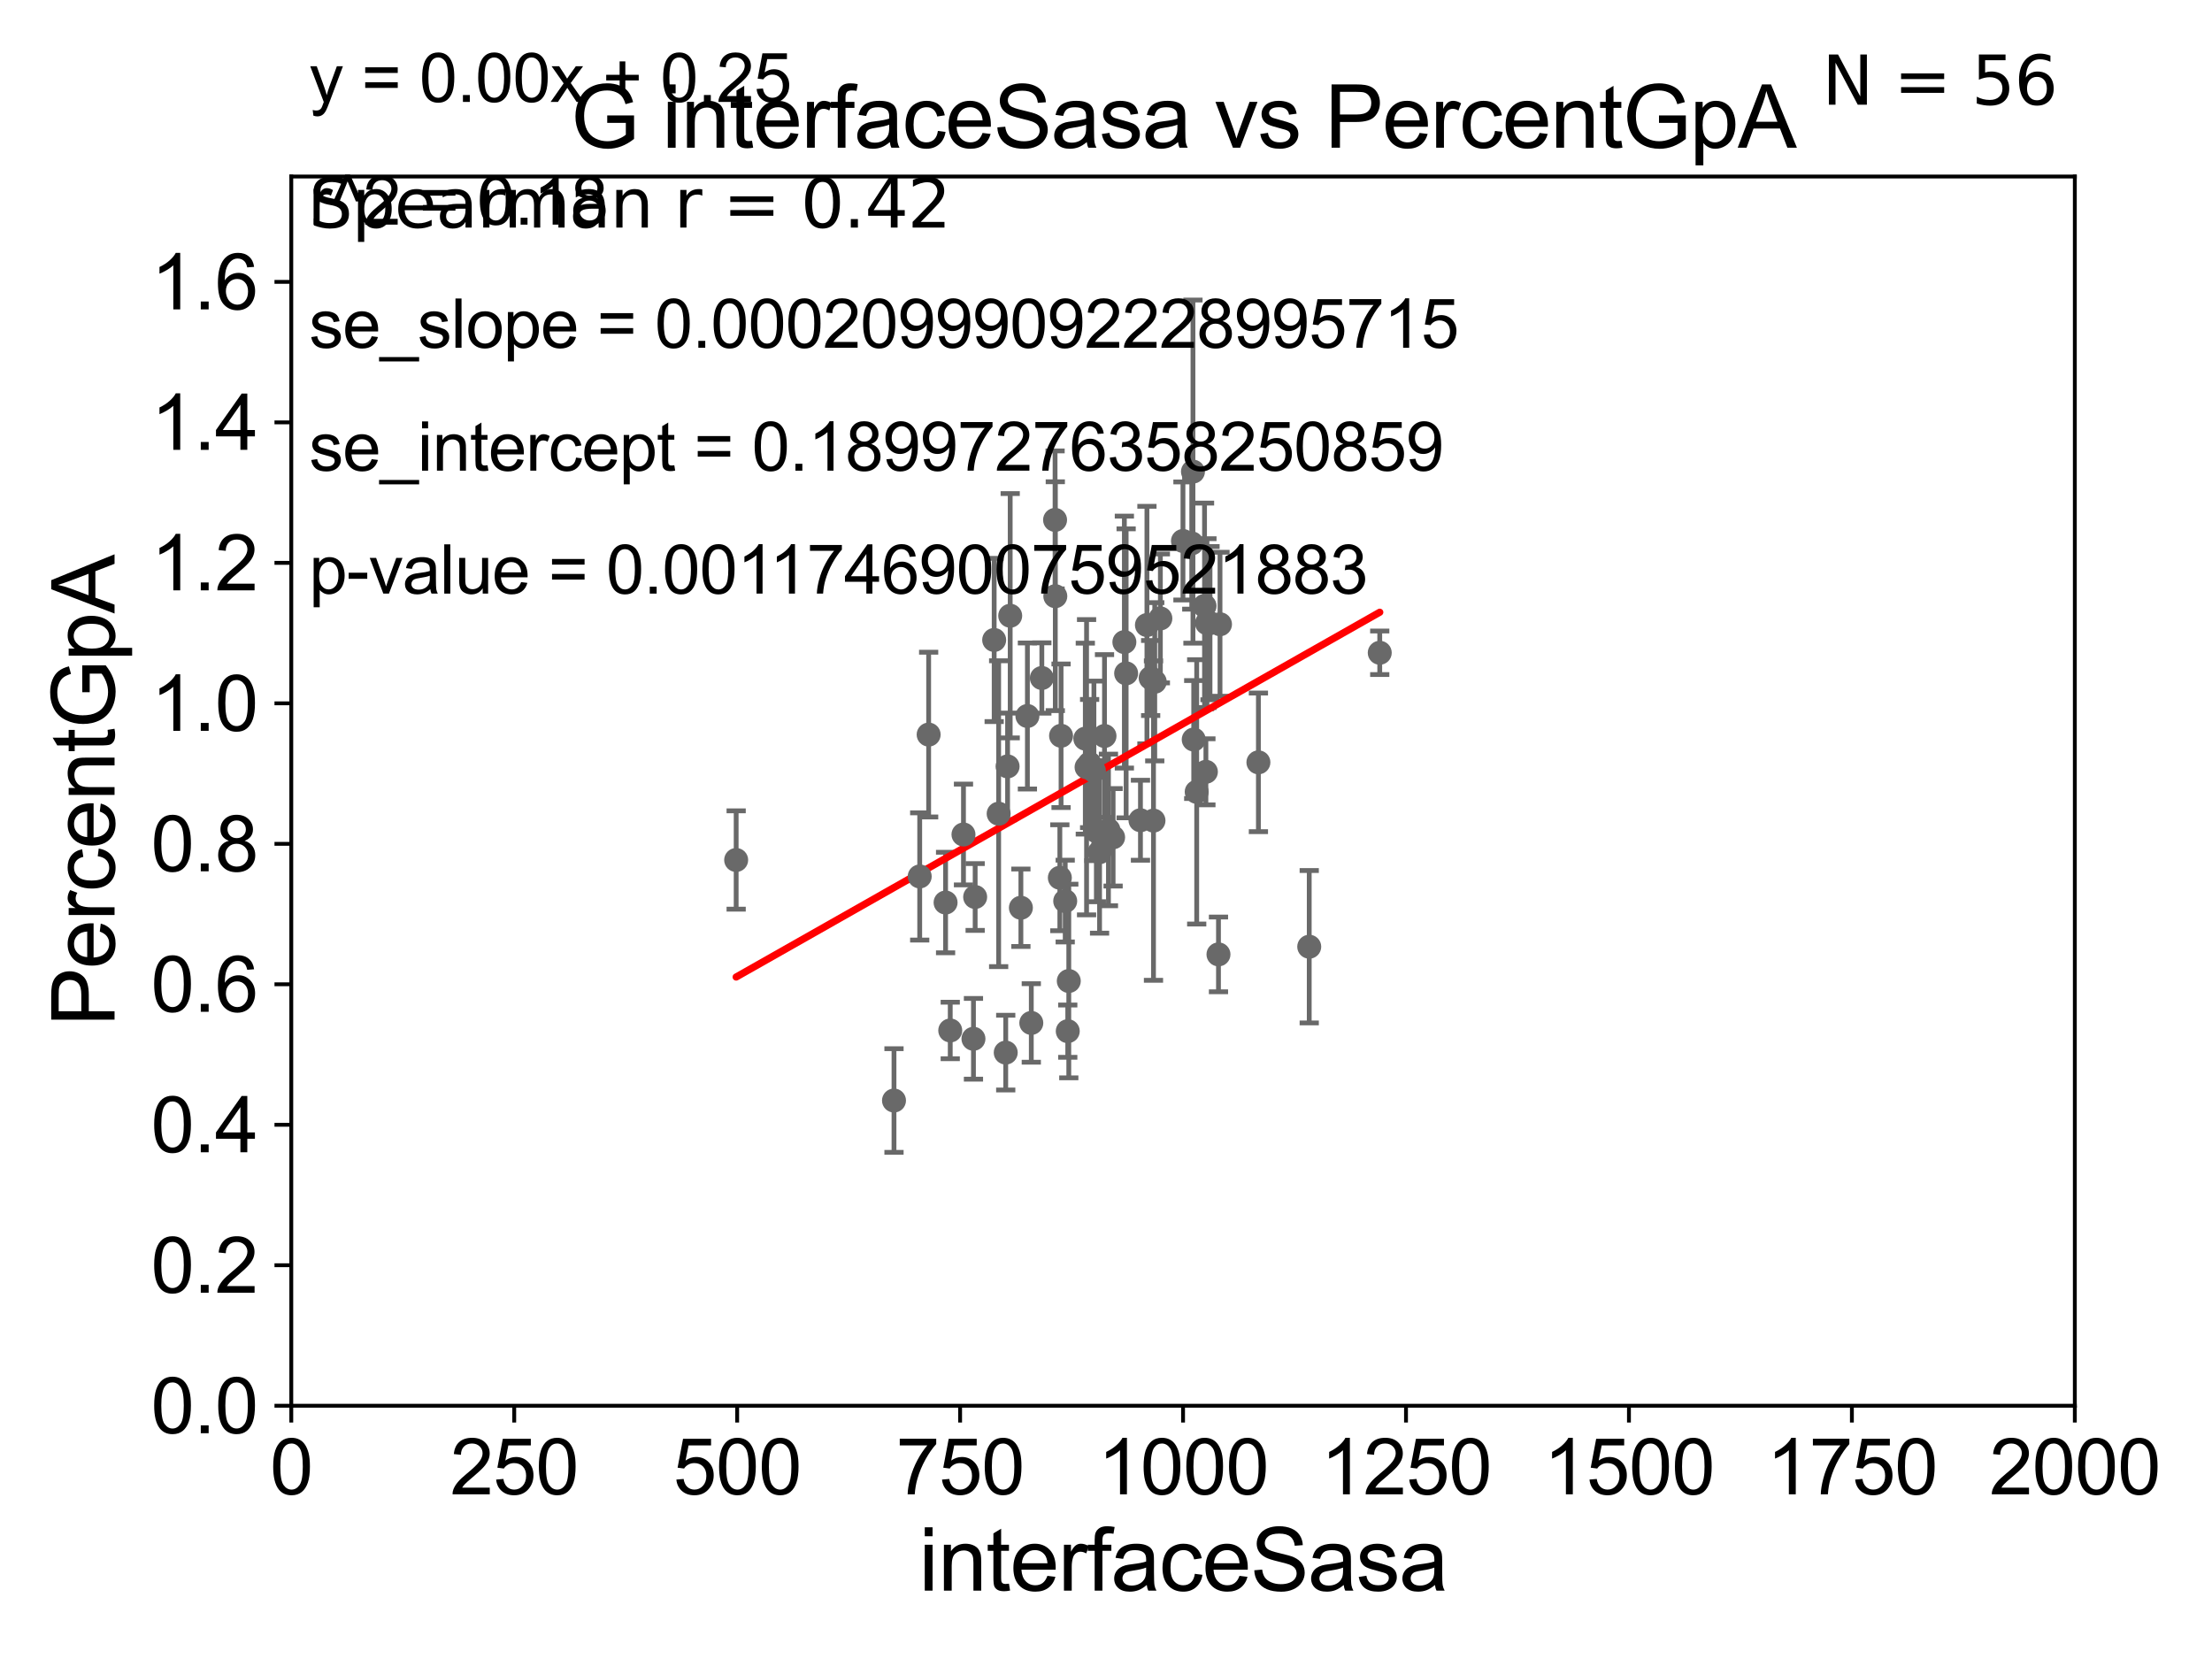 <?xml version="1.0" encoding="utf-8" standalone="no"?>
<!DOCTYPE svg PUBLIC "-//W3C//DTD SVG 1.1//EN"
  "http://www.w3.org/Graphics/SVG/1.1/DTD/svg11.dtd">
<svg xmlns:xlink="http://www.w3.org/1999/xlink" width="460.8pt" height="345.6pt" viewBox="0 0 460.8 345.6" xmlns="http://www.w3.org/2000/svg" version="1.1">
 <defs>
  <style type="text/css">*{stroke-linejoin: round; stroke-linecap: butt}</style>
 </defs>
 <g id="figure_1">
  <g id="patch_1">
   <path d="M 0 345.6 
L 460.8 345.6 
L 460.8 0 
L 0 0 
z
" style="fill: #ffffff"/>
  </g>
  <g id="axes_1">
   <g id="patch_2">
    <path d="M 60.68 292.84 
L 432.225 292.84 
L 432.225 36.775 
L 60.68 36.775 
z
" style="fill: #ffffff"/>
   </g>
   <g id="PathCollection_1">
    <defs>
     <path id="m72320a7ed9" d="M 0 1.118 
C 0.297 1.118 0.581 1 0.791 0.791 
C 1 0.581 1.118 0.297 1.118 0 
C 1.118 -0.297 1 -0.581 0.791 -0.791 
C 0.581 -1 0.297 -1.118 0 -1.118 
C -0.297 -1.118 -0.581 -1 -0.791 -0.791 
C -1 -0.581 -1.118 -0.297 -1.118 0 
C -1.118 0.297 -1 0.581 -0.791 0.791 
C -0.581 1 -0.297 1.118 0 1.118 
z
" style="stroke: #696969"/>
    </defs>
    <g clip-path="url(#p06e27d1d7e)">
     <use xlink:href="#m72320a7ed9" x="239.702" y="141.24" style="fill: #696969; stroke: #696969"/>
     <use xlink:href="#m72320a7ed9" x="214.838" y="213.098" style="fill: #696969; stroke: #696969"/>
     <use xlink:href="#m72320a7ed9" x="197.953" y="214.664" style="fill: #696969; stroke: #696969"/>
     <use xlink:href="#m72320a7ed9" x="219.839" y="124.199" style="fill: #696969; stroke: #696969"/>
     <use xlink:href="#m72320a7ed9" x="227.883" y="160.586" style="fill: #696969; stroke: #696969"/>
     <use xlink:href="#m72320a7ed9" x="220.786" y="182.855" style="fill: #696969; stroke: #696969"/>
     <use xlink:href="#m72320a7ed9" x="191.592" y="182.58" style="fill: #696969; stroke: #696969"/>
     <use xlink:href="#m72320a7ed9" x="251.21" y="160.782" style="fill: #696969; stroke: #696969"/>
     <use xlink:href="#m72320a7ed9" x="226.987" y="159.059" style="fill: #696969; stroke: #696969"/>
     <use xlink:href="#m72320a7ed9" x="209.898" y="159.655" style="fill: #696969; stroke: #696969"/>
     <use xlink:href="#m72320a7ed9" x="203.143" y="186.859" style="fill: #696969; stroke: #696969"/>
     <use xlink:href="#m72320a7ed9" x="222.648" y="204.363" style="fill: #696969; stroke: #696969"/>
     <use xlink:href="#m72320a7ed9" x="208.038" y="169.507" style="fill: #696969; stroke: #696969"/>
     <use xlink:href="#m72320a7ed9" x="200.71" y="173.84" style="fill: #696969; stroke: #696969"/>
     <use xlink:href="#m72320a7ed9" x="240.292" y="170.946" style="fill: #696969; stroke: #696969"/>
     <use xlink:href="#m72320a7ed9" x="231.882" y="174.428" style="fill: #696969; stroke: #696969"/>
     <use xlink:href="#m72320a7ed9" x="272.737" y="197.218" style="fill: #696969; stroke: #696969"/>
     <use xlink:href="#m72320a7ed9" x="253.831" y="198.817" style="fill: #696969; stroke: #696969"/>
     <use xlink:href="#m72320a7ed9" x="226.09" y="153.873" style="fill: #696969; stroke: #696969"/>
     <use xlink:href="#m72320a7ed9" x="186.236" y="229.259" style="fill: #696969; stroke: #696969"/>
     <use xlink:href="#m72320a7ed9" x="230.909" y="172.893" style="fill: #696969; stroke: #696969"/>
     <use xlink:href="#m72320a7ed9" x="207.104" y="133.316" style="fill: #696969; stroke: #696969"/>
     <use xlink:href="#m72320a7ed9" x="193.455" y="153.029" style="fill: #696969; stroke: #696969"/>
     <use xlink:href="#m72320a7ed9" x="221.903" y="187.708" style="fill: #696969; stroke: #696969"/>
     <use xlink:href="#m72320a7ed9" x="153.356" y="179.153" style="fill: #696969; stroke: #696969"/>
     <use xlink:href="#m72320a7ed9" x="196.983" y="188.014" style="fill: #696969; stroke: #696969"/>
     <use xlink:href="#m72320a7ed9" x="202.789" y="216.4" style="fill: #696969; stroke: #696969"/>
     <use xlink:href="#m72320a7ed9" x="209.512" y="219.277" style="fill: #696969; stroke: #696969"/>
     <use xlink:href="#m72320a7ed9" x="246.432" y="112.694" style="fill: #696969; stroke: #696969"/>
     <use xlink:href="#m72320a7ed9" x="214.028" y="149.156" style="fill: #696969; stroke: #696969"/>
     <use xlink:href="#m72320a7ed9" x="249.295" y="164.96" style="fill: #696969; stroke: #696969"/>
     <use xlink:href="#m72320a7ed9" x="221.039" y="153.276" style="fill: #696969; stroke: #696969"/>
     <use xlink:href="#m72320a7ed9" x="251.426" y="129.809" style="fill: #696969; stroke: #696969"/>
     <use xlink:href="#m72320a7ed9" x="240.556" y="142.026" style="fill: #696969; stroke: #696969"/>
     <use xlink:href="#m72320a7ed9" x="219.79" y="108.307" style="fill: #696969; stroke: #696969"/>
     <use xlink:href="#m72320a7ed9" x="228.395" y="173.16" style="fill: #696969; stroke: #696969"/>
     <use xlink:href="#m72320a7ed9" x="252.067" y="129.815" style="fill: #696969; stroke: #696969"/>
     <use xlink:href="#m72320a7ed9" x="254.149" y="130.045" style="fill: #696969; stroke: #696969"/>
     <use xlink:href="#m72320a7ed9" x="248.267" y="113.195" style="fill: #696969; stroke: #696969"/>
     <use xlink:href="#m72320a7ed9" x="248.674" y="154.059" style="fill: #696969; stroke: #696969"/>
     <use xlink:href="#m72320a7ed9" x="217.034" y="141.241" style="fill: #696969; stroke: #696969"/>
     <use xlink:href="#m72320a7ed9" x="234.227" y="133.761" style="fill: #696969; stroke: #696969"/>
     <use xlink:href="#m72320a7ed9" x="229.06" y="177.53" style="fill: #696969; stroke: #696969"/>
     <use xlink:href="#m72320a7ed9" x="250.926" y="126.225" style="fill: #696969; stroke: #696969"/>
     <use xlink:href="#m72320a7ed9" x="212.67" y="189.101" style="fill: #696969; stroke: #696969"/>
     <use xlink:href="#m72320a7ed9" x="234.595" y="140.27" style="fill: #696969; stroke: #696969"/>
     <use xlink:href="#m72320a7ed9" x="226.352" y="159.824" style="fill: #696969; stroke: #696969"/>
     <use xlink:href="#m72320a7ed9" x="262.15" y="158.81" style="fill: #696969; stroke: #696969"/>
     <use xlink:href="#m72320a7ed9" x="248.516" y="98.244" style="fill: #696969; stroke: #696969"/>
     <use xlink:href="#m72320a7ed9" x="222.434" y="214.811" style="fill: #696969; stroke: #696969"/>
     <use xlink:href="#m72320a7ed9" x="241.726" y="128.83" style="fill: #696969; stroke: #696969"/>
     <use xlink:href="#m72320a7ed9" x="238.927" y="130.211" style="fill: #696969; stroke: #696969"/>
     <use xlink:href="#m72320a7ed9" x="210.444" y="128.271" style="fill: #696969; stroke: #696969"/>
     <use xlink:href="#m72320a7ed9" x="287.426" y="135.984" style="fill: #696969; stroke: #696969"/>
     <use xlink:href="#m72320a7ed9" x="230.088" y="153.321" style="fill: #696969; stroke: #696969"/>
     <use xlink:href="#m72320a7ed9" x="237.578" y="170.873" style="fill: #696969; stroke: #696969"/>
    </g>
   </g>
   <g id="matplotlib.axis_1">
    <g id="xtick_1">
     <g id="line2d_1">
      <defs>
       <path id="m0c5d9ce843" d="M 0 0 
L 0 3.5 
" style="stroke: #000000; stroke-width: 0.8"/>
      </defs>
      <g>
       <use xlink:href="#m0c5d9ce843" x="60.68" y="292.84" style="stroke: #000000; stroke-width: 0.8"/>
      </g>
     </g>
     <g id="text_1">
      <!-- 0 -->
      <g transform="translate(56.231 311.293)scale(0.16 -0.16)">
       <defs>
        <path id="ArialMT-30" d="M 266 2259 
Q 266 3072 433 3567 
Q 600 4063 929 4331 
Q 1259 4600 1759 4600 
Q 2128 4600 2406 4451 
Q 2684 4303 2865 4023 
Q 3047 3744 3150 3342 
Q 3253 2941 3253 2259 
Q 3253 1453 3087 958 
Q 2922 463 2592 192 
Q 2263 -78 1759 -78 
Q 1097 -78 719 397 
Q 266 969 266 2259 
z
M 844 2259 
Q 844 1131 1108 757 
Q 1372 384 1759 384 
Q 2147 384 2411 759 
Q 2675 1134 2675 2259 
Q 2675 3391 2411 3762 
Q 2147 4134 1753 4134 
Q 1366 4134 1134 3806 
Q 844 3388 844 2259 
z
" transform="scale(0.016)"/>
       </defs>
       <use xlink:href="#ArialMT-30"/>
      </g>
     </g>
    </g>
    <g id="xtick_2">
     <g id="line2d_2">
      <g>
       <use xlink:href="#m0c5d9ce843" x="107.123" y="292.84" style="stroke: #000000; stroke-width: 0.8"/>
      </g>
     </g>
     <g id="text_2">
      <!-- 250 -->
      <g transform="translate(93.777 311.293)scale(0.16 -0.16)">
       <defs>
        <path id="ArialMT-32" d="M 3222 541 
L 3222 0 
L 194 0 
Q 188 203 259 391 
Q 375 700 629 1000 
Q 884 1300 1366 1694 
Q 2113 2306 2375 2664 
Q 2638 3022 2638 3341 
Q 2638 3675 2398 3904 
Q 2159 4134 1775 4134 
Q 1369 4134 1125 3890 
Q 881 3647 878 3216 
L 300 3275 
Q 359 3922 746 4261 
Q 1134 4600 1788 4600 
Q 2447 4600 2831 4234 
Q 3216 3869 3216 3328 
Q 3216 3053 3103 2787 
Q 2991 2522 2730 2228 
Q 2469 1934 1863 1422 
Q 1356 997 1212 845 
Q 1069 694 975 541 
L 3222 541 
z
" transform="scale(0.016)"/>
        <path id="ArialMT-35" d="M 266 1200 
L 856 1250 
Q 922 819 1161 601 
Q 1400 384 1738 384 
Q 2144 384 2425 690 
Q 2706 997 2706 1503 
Q 2706 1984 2436 2262 
Q 2166 2541 1728 2541 
Q 1456 2541 1237 2417 
Q 1019 2294 894 2097 
L 366 2166 
L 809 4519 
L 3088 4519 
L 3088 3981 
L 1259 3981 
L 1013 2750 
Q 1425 3038 1878 3038 
Q 2478 3038 2890 2622 
Q 3303 2206 3303 1553 
Q 3303 931 2941 478 
Q 2500 -78 1738 -78 
Q 1113 -78 717 272 
Q 322 622 266 1200 
z
" transform="scale(0.016)"/>
       </defs>
       <use xlink:href="#ArialMT-32"/>
       <use xlink:href="#ArialMT-35" x="55.615"/>
       <use xlink:href="#ArialMT-30" x="111.23"/>
      </g>
     </g>
    </g>
    <g id="xtick_3">
     <g id="line2d_3">
      <g>
       <use xlink:href="#m0c5d9ce843" x="153.566" y="292.84" style="stroke: #000000; stroke-width: 0.8"/>
      </g>
     </g>
     <g id="text_3">
      <!-- 500 -->
      <g transform="translate(140.22 311.293)scale(0.16 -0.16)">
       <use xlink:href="#ArialMT-35"/>
       <use xlink:href="#ArialMT-30" x="55.615"/>
       <use xlink:href="#ArialMT-30" x="111.23"/>
      </g>
     </g>
    </g>
    <g id="xtick_4">
     <g id="line2d_4">
      <g>
       <use xlink:href="#m0c5d9ce843" x="200.009" y="292.84" style="stroke: #000000; stroke-width: 0.8"/>
      </g>
     </g>
     <g id="text_4">
      <!-- 750 -->
      <g transform="translate(186.663 311.293)scale(0.16 -0.16)">
       <defs>
        <path id="ArialMT-37" d="M 303 3981 
L 303 4522 
L 3269 4522 
L 3269 4084 
Q 2831 3619 2401 2847 
Q 1972 2075 1738 1259 
Q 1569 684 1522 0 
L 944 0 
Q 953 541 1156 1306 
Q 1359 2072 1739 2783 
Q 2119 3494 2547 3981 
L 303 3981 
z
" transform="scale(0.016)"/>
       </defs>
       <use xlink:href="#ArialMT-37"/>
       <use xlink:href="#ArialMT-35" x="55.615"/>
       <use xlink:href="#ArialMT-30" x="111.23"/>
      </g>
     </g>
    </g>
    <g id="xtick_5">
     <g id="line2d_5">
      <g>
       <use xlink:href="#m0c5d9ce843" x="246.452" y="292.84" style="stroke: #000000; stroke-width: 0.8"/>
      </g>
     </g>
     <g id="text_5">
      <!-- 1000 -->
      <g transform="translate(228.657 311.293)scale(0.16 -0.16)">
       <defs>
        <path id="ArialMT-31" d="M 2384 0 
L 1822 0 
L 1822 3584 
Q 1619 3391 1289 3197 
Q 959 3003 697 2906 
L 697 3450 
Q 1169 3672 1522 3987 
Q 1875 4303 2022 4600 
L 2384 4600 
L 2384 0 
z
" transform="scale(0.016)"/>
       </defs>
       <use xlink:href="#ArialMT-31"/>
       <use xlink:href="#ArialMT-30" x="55.615"/>
       <use xlink:href="#ArialMT-30" x="111.23"/>
       <use xlink:href="#ArialMT-30" x="166.846"/>
      </g>
     </g>
    </g>
    <g id="xtick_6">
     <g id="line2d_6">
      <g>
       <use xlink:href="#m0c5d9ce843" x="292.896" y="292.84" style="stroke: #000000; stroke-width: 0.8"/>
      </g>
     </g>
     <g id="text_6">
      <!-- 1250 -->
      <g transform="translate(275.101 311.293)scale(0.16 -0.16)">
       <use xlink:href="#ArialMT-31"/>
       <use xlink:href="#ArialMT-32" x="55.615"/>
       <use xlink:href="#ArialMT-35" x="111.23"/>
       <use xlink:href="#ArialMT-30" x="166.846"/>
      </g>
     </g>
    </g>
    <g id="xtick_7">
     <g id="line2d_7">
      <g>
       <use xlink:href="#m0c5d9ce843" x="339.339" y="292.84" style="stroke: #000000; stroke-width: 0.8"/>
      </g>
     </g>
     <g id="text_7">
      <!-- 1500 -->
      <g transform="translate(321.544 311.293)scale(0.16 -0.16)">
       <use xlink:href="#ArialMT-31"/>
       <use xlink:href="#ArialMT-35" x="55.615"/>
       <use xlink:href="#ArialMT-30" x="111.23"/>
       <use xlink:href="#ArialMT-30" x="166.846"/>
      </g>
     </g>
    </g>
    <g id="xtick_8">
     <g id="line2d_8">
      <g>
       <use xlink:href="#m0c5d9ce843" x="385.782" y="292.84" style="stroke: #000000; stroke-width: 0.8"/>
      </g>
     </g>
     <g id="text_8">
      <!-- 1750 -->
      <g transform="translate(367.987 311.293)scale(0.16 -0.16)">
       <use xlink:href="#ArialMT-31"/>
       <use xlink:href="#ArialMT-37" x="55.615"/>
       <use xlink:href="#ArialMT-35" x="111.23"/>
       <use xlink:href="#ArialMT-30" x="166.846"/>
      </g>
     </g>
    </g>
    <g id="xtick_9">
     <g id="line2d_9">
      <g>
       <use xlink:href="#m0c5d9ce843" x="432.225" y="292.84" style="stroke: #000000; stroke-width: 0.8"/>
      </g>
     </g>
     <g id="text_9">
      <!-- 2000 -->
      <g transform="translate(414.43 311.293)scale(0.16 -0.16)">
       <use xlink:href="#ArialMT-32"/>
       <use xlink:href="#ArialMT-30" x="55.615"/>
       <use xlink:href="#ArialMT-30" x="111.23"/>
       <use xlink:href="#ArialMT-30" x="166.846"/>
      </g>
     </g>
    </g>
    <g id="text_10">
     <!-- interfaceSasa -->
     <g transform="translate(191.423 331.357)scale(0.18 -0.18)">
      <defs>
       <path id="ArialMT-69" d="M 425 3934 
L 425 4581 
L 988 4581 
L 988 3934 
L 425 3934 
z
M 425 0 
L 425 3319 
L 988 3319 
L 988 0 
L 425 0 
z
" transform="scale(0.016)"/>
       <path id="ArialMT-6e" d="M 422 0 
L 422 3319 
L 928 3319 
L 928 2847 
Q 1294 3394 1984 3394 
Q 2284 3394 2536 3286 
Q 2788 3178 2913 3003 
Q 3038 2828 3088 2588 
Q 3119 2431 3119 2041 
L 3119 0 
L 2556 0 
L 2556 2019 
Q 2556 2363 2490 2533 
Q 2425 2703 2258 2804 
Q 2091 2906 1866 2906 
Q 1506 2906 1245 2678 
Q 984 2450 984 1813 
L 984 0 
L 422 0 
z
" transform="scale(0.016)"/>
       <path id="ArialMT-74" d="M 1650 503 
L 1731 6 
Q 1494 -44 1306 -44 
Q 1000 -44 831 53 
Q 663 150 594 308 
Q 525 466 525 972 
L 525 2881 
L 113 2881 
L 113 3319 
L 525 3319 
L 525 4141 
L 1084 4478 
L 1084 3319 
L 1650 3319 
L 1650 2881 
L 1084 2881 
L 1084 941 
Q 1084 700 1114 631 
Q 1144 563 1211 522 
Q 1278 481 1403 481 
Q 1497 481 1650 503 
z
" transform="scale(0.016)"/>
       <path id="ArialMT-65" d="M 2694 1069 
L 3275 997 
Q 3138 488 2766 206 
Q 2394 -75 1816 -75 
Q 1088 -75 661 373 
Q 234 822 234 1631 
Q 234 2469 665 2931 
Q 1097 3394 1784 3394 
Q 2450 3394 2872 2941 
Q 3294 2488 3294 1666 
Q 3294 1616 3291 1516 
L 816 1516 
Q 847 969 1125 678 
Q 1403 388 1819 388 
Q 2128 388 2347 550 
Q 2566 713 2694 1069 
z
M 847 1978 
L 2700 1978 
Q 2663 2397 2488 2606 
Q 2219 2931 1791 2931 
Q 1403 2931 1139 2672 
Q 875 2413 847 1978 
z
" transform="scale(0.016)"/>
       <path id="ArialMT-72" d="M 416 0 
L 416 3319 
L 922 3319 
L 922 2816 
Q 1116 3169 1280 3281 
Q 1444 3394 1641 3394 
Q 1925 3394 2219 3213 
L 2025 2691 
Q 1819 2813 1613 2813 
Q 1428 2813 1281 2702 
Q 1134 2591 1072 2394 
Q 978 2094 978 1738 
L 978 0 
L 416 0 
z
" transform="scale(0.016)"/>
       <path id="ArialMT-66" d="M 556 0 
L 556 2881 
L 59 2881 
L 59 3319 
L 556 3319 
L 556 3672 
Q 556 4006 616 4169 
Q 697 4388 901 4523 
Q 1106 4659 1475 4659 
Q 1713 4659 2000 4603 
L 1916 4113 
Q 1741 4144 1584 4144 
Q 1328 4144 1222 4034 
Q 1116 3925 1116 3625 
L 1116 3319 
L 1763 3319 
L 1763 2881 
L 1116 2881 
L 1116 0 
L 556 0 
z
" transform="scale(0.016)"/>
       <path id="ArialMT-61" d="M 2588 409 
Q 2275 144 1986 34 
Q 1697 -75 1366 -75 
Q 819 -75 525 192 
Q 231 459 231 875 
Q 231 1119 342 1320 
Q 453 1522 633 1644 
Q 813 1766 1038 1828 
Q 1203 1872 1538 1913 
Q 2219 1994 2541 2106 
Q 2544 2222 2544 2253 
Q 2544 2597 2384 2738 
Q 2169 2928 1744 2928 
Q 1347 2928 1158 2789 
Q 969 2650 878 2297 
L 328 2372 
Q 403 2725 575 2942 
Q 747 3159 1072 3276 
Q 1397 3394 1825 3394 
Q 2250 3394 2515 3294 
Q 2781 3194 2906 3042 
Q 3031 2891 3081 2659 
Q 3109 2516 3109 2141 
L 3109 1391 
Q 3109 606 3145 398 
Q 3181 191 3288 0 
L 2700 0 
Q 2613 175 2588 409 
z
M 2541 1666 
Q 2234 1541 1622 1453 
Q 1275 1403 1131 1340 
Q 988 1278 909 1158 
Q 831 1038 831 891 
Q 831 666 1001 516 
Q 1172 366 1500 366 
Q 1825 366 2078 508 
Q 2331 650 2450 897 
Q 2541 1088 2541 1459 
L 2541 1666 
z
" transform="scale(0.016)"/>
       <path id="ArialMT-63" d="M 2588 1216 
L 3141 1144 
Q 3050 572 2676 248 
Q 2303 -75 1759 -75 
Q 1078 -75 664 370 
Q 250 816 250 1647 
Q 250 2184 428 2587 
Q 606 2991 970 3192 
Q 1334 3394 1763 3394 
Q 2303 3394 2647 3120 
Q 2991 2847 3088 2344 
L 2541 2259 
Q 2463 2594 2264 2762 
Q 2066 2931 1784 2931 
Q 1359 2931 1093 2626 
Q 828 2322 828 1663 
Q 828 994 1084 691 
Q 1341 388 1753 388 
Q 2084 388 2306 591 
Q 2528 794 2588 1216 
z
" transform="scale(0.016)"/>
       <path id="ArialMT-53" d="M 288 1472 
L 859 1522 
Q 900 1178 1048 958 
Q 1197 738 1509 602 
Q 1822 466 2213 466 
Q 2559 466 2825 569 
Q 3091 672 3220 851 
Q 3350 1031 3350 1244 
Q 3350 1459 3225 1620 
Q 3100 1781 2813 1891 
Q 2628 1963 1997 2114 
Q 1366 2266 1113 2400 
Q 784 2572 623 2826 
Q 463 3081 463 3397 
Q 463 3744 659 4045 
Q 856 4347 1234 4503 
Q 1613 4659 2075 4659 
Q 2584 4659 2973 4495 
Q 3363 4331 3572 4012 
Q 3781 3694 3797 3291 
L 3216 3247 
Q 3169 3681 2898 3903 
Q 2628 4125 2100 4125 
Q 1550 4125 1298 3923 
Q 1047 3722 1047 3438 
Q 1047 3191 1225 3031 
Q 1400 2872 2139 2705 
Q 2878 2538 3153 2413 
Q 3553 2228 3743 1945 
Q 3934 1663 3934 1294 
Q 3934 928 3725 604 
Q 3516 281 3123 101 
Q 2731 -78 2241 -78 
Q 1619 -78 1198 103 
Q 778 284 539 648 
Q 300 1013 288 1472 
z
" transform="scale(0.016)"/>
       <path id="ArialMT-73" d="M 197 991 
L 753 1078 
Q 800 744 1014 566 
Q 1228 388 1613 388 
Q 2000 388 2187 545 
Q 2375 703 2375 916 
Q 2375 1106 2209 1216 
Q 2094 1291 1634 1406 
Q 1016 1563 777 1677 
Q 538 1791 414 1992 
Q 291 2194 291 2438 
Q 291 2659 392 2848 
Q 494 3038 669 3163 
Q 800 3259 1026 3326 
Q 1253 3394 1513 3394 
Q 1903 3394 2198 3281 
Q 2494 3169 2634 2976 
Q 2775 2784 2828 2463 
L 2278 2388 
Q 2241 2644 2061 2787 
Q 1881 2931 1553 2931 
Q 1166 2931 1000 2803 
Q 834 2675 834 2503 
Q 834 2394 903 2306 
Q 972 2216 1119 2156 
Q 1203 2125 1616 2013 
Q 2213 1853 2448 1751 
Q 2684 1650 2818 1456 
Q 2953 1263 2953 975 
Q 2953 694 2789 445 
Q 2625 197 2315 61 
Q 2006 -75 1616 -75 
Q 969 -75 630 194 
Q 291 463 197 991 
z
" transform="scale(0.016)"/>
      </defs>
      <use xlink:href="#ArialMT-69"/>
      <use xlink:href="#ArialMT-6e" x="22.217"/>
      <use xlink:href="#ArialMT-74" x="77.832"/>
      <use xlink:href="#ArialMT-65" x="105.615"/>
      <use xlink:href="#ArialMT-72" x="161.23"/>
      <use xlink:href="#ArialMT-66" x="194.531"/>
      <use xlink:href="#ArialMT-61" x="222.314"/>
      <use xlink:href="#ArialMT-63" x="277.93"/>
      <use xlink:href="#ArialMT-65" x="327.93"/>
      <use xlink:href="#ArialMT-53" x="383.545"/>
      <use xlink:href="#ArialMT-61" x="450.244"/>
      <use xlink:href="#ArialMT-73" x="505.859"/>
      <use xlink:href="#ArialMT-61" x="555.859"/>
     </g>
    </g>
   </g>
   <g id="matplotlib.axis_2">
    <g id="ytick_1">
     <g id="line2d_10">
      <defs>
       <path id="m3bc68d94ee" d="M 0 0 
L -3.5 0 
" style="stroke: #000000; stroke-width: 0.8"/>
      </defs>
      <g>
       <use xlink:href="#m3bc68d94ee" x="60.68" y="292.84" style="stroke: #000000; stroke-width: 0.8"/>
      </g>
     </g>
     <g id="text_11">
      <!-- 0.0 -->
      <g transform="translate(31.44 298.566)scale(0.16 -0.16)">
       <defs>
        <path id="ArialMT-2e" d="M 581 0 
L 581 641 
L 1222 641 
L 1222 0 
L 581 0 
z
" transform="scale(0.016)"/>
       </defs>
       <use xlink:href="#ArialMT-30"/>
       <use xlink:href="#ArialMT-2e" x="55.615"/>
       <use xlink:href="#ArialMT-30" x="83.398"/>
      </g>
     </g>
    </g>
    <g id="ytick_2">
     <g id="line2d_11">
      <g>
       <use xlink:href="#m3bc68d94ee" x="60.68" y="263.575" style="stroke: #000000; stroke-width: 0.8"/>
      </g>
     </g>
     <g id="text_12">
      <!-- 0.2 -->
      <g transform="translate(31.44 269.302)scale(0.16 -0.16)">
       <use xlink:href="#ArialMT-30"/>
       <use xlink:href="#ArialMT-2e" x="55.615"/>
       <use xlink:href="#ArialMT-32" x="83.398"/>
      </g>
     </g>
    </g>
    <g id="ytick_3">
     <g id="line2d_12">
      <g>
       <use xlink:href="#m3bc68d94ee" x="60.68" y="234.311" style="stroke: #000000; stroke-width: 0.8"/>
      </g>
     </g>
     <g id="text_13">
      <!-- 0.4 -->
      <g transform="translate(31.44 240.037)scale(0.16 -0.16)">
       <defs>
        <path id="ArialMT-34" d="M 2069 0 
L 2069 1097 
L 81 1097 
L 81 1613 
L 2172 4581 
L 2631 4581 
L 2631 1613 
L 3250 1613 
L 3250 1097 
L 2631 1097 
L 2631 0 
L 2069 0 
z
M 2069 1613 
L 2069 3678 
L 634 1613 
L 2069 1613 
z
" transform="scale(0.016)"/>
       </defs>
       <use xlink:href="#ArialMT-30"/>
       <use xlink:href="#ArialMT-2e" x="55.615"/>
       <use xlink:href="#ArialMT-34" x="83.398"/>
      </g>
     </g>
    </g>
    <g id="ytick_4">
     <g id="line2d_13">
      <g>
       <use xlink:href="#m3bc68d94ee" x="60.68" y="205.046" style="stroke: #000000; stroke-width: 0.8"/>
      </g>
     </g>
     <g id="text_14">
      <!-- 0.6 -->
      <g transform="translate(31.44 210.772)scale(0.16 -0.16)">
       <defs>
        <path id="ArialMT-36" d="M 3184 3459 
L 2625 3416 
Q 2550 3747 2413 3897 
Q 2184 4138 1850 4138 
Q 1581 4138 1378 3988 
Q 1113 3794 959 3422 
Q 806 3050 800 2363 
Q 1003 2672 1297 2822 
Q 1591 2972 1913 2972 
Q 2475 2972 2870 2558 
Q 3266 2144 3266 1488 
Q 3266 1056 3080 686 
Q 2894 316 2569 119 
Q 2244 -78 1831 -78 
Q 1128 -78 684 439 
Q 241 956 241 2144 
Q 241 3472 731 4075 
Q 1159 4600 1884 4600 
Q 2425 4600 2770 4297 
Q 3116 3994 3184 3459 
z
M 888 1484 
Q 888 1194 1011 928 
Q 1134 663 1356 523 
Q 1578 384 1822 384 
Q 2178 384 2434 671 
Q 2691 959 2691 1453 
Q 2691 1928 2437 2201 
Q 2184 2475 1800 2475 
Q 1419 2475 1153 2201 
Q 888 1928 888 1484 
z
" transform="scale(0.016)"/>
       </defs>
       <use xlink:href="#ArialMT-30"/>
       <use xlink:href="#ArialMT-2e" x="55.615"/>
       <use xlink:href="#ArialMT-36" x="83.398"/>
      </g>
     </g>
    </g>
    <g id="ytick_5">
     <g id="line2d_14">
      <g>
       <use xlink:href="#m3bc68d94ee" x="60.68" y="175.782" style="stroke: #000000; stroke-width: 0.8"/>
      </g>
     </g>
     <g id="text_15">
      <!-- 0.8 -->
      <g transform="translate(31.44 181.508)scale(0.16 -0.16)">
       <defs>
        <path id="ArialMT-38" d="M 1131 2484 
Q 781 2613 612 2850 
Q 444 3088 444 3419 
Q 444 3919 803 4259 
Q 1163 4600 1759 4600 
Q 2359 4600 2725 4251 
Q 3091 3903 3091 3403 
Q 3091 3084 2923 2848 
Q 2756 2613 2416 2484 
Q 2838 2347 3058 2040 
Q 3278 1734 3278 1309 
Q 3278 722 2862 322 
Q 2447 -78 1769 -78 
Q 1091 -78 675 323 
Q 259 725 259 1325 
Q 259 1772 486 2073 
Q 713 2375 1131 2484 
z
M 1019 3438 
Q 1019 3113 1228 2906 
Q 1438 2700 1772 2700 
Q 2097 2700 2305 2904 
Q 2513 3109 2513 3406 
Q 2513 3716 2298 3927 
Q 2084 4138 1766 4138 
Q 1444 4138 1231 3931 
Q 1019 3725 1019 3438 
z
M 838 1322 
Q 838 1081 952 856 
Q 1066 631 1291 507 
Q 1516 384 1775 384 
Q 2178 384 2440 643 
Q 2703 903 2703 1303 
Q 2703 1709 2433 1975 
Q 2163 2241 1756 2241 
Q 1359 2241 1098 1978 
Q 838 1716 838 1322 
z
" transform="scale(0.016)"/>
       </defs>
       <use xlink:href="#ArialMT-30"/>
       <use xlink:href="#ArialMT-2e" x="55.615"/>
       <use xlink:href="#ArialMT-38" x="83.398"/>
      </g>
     </g>
    </g>
    <g id="ytick_6">
     <g id="line2d_15">
      <g>
       <use xlink:href="#m3bc68d94ee" x="60.68" y="146.517" style="stroke: #000000; stroke-width: 0.8"/>
      </g>
     </g>
     <g id="text_16">
      <!-- 1.0 -->
      <g transform="translate(31.44 152.243)scale(0.16 -0.16)">
       <use xlink:href="#ArialMT-31"/>
       <use xlink:href="#ArialMT-2e" x="55.615"/>
       <use xlink:href="#ArialMT-30" x="83.398"/>
      </g>
     </g>
    </g>
    <g id="ytick_7">
     <g id="line2d_16">
      <g>
       <use xlink:href="#m3bc68d94ee" x="60.68" y="117.252" style="stroke: #000000; stroke-width: 0.8"/>
      </g>
     </g>
     <g id="text_17">
      <!-- 1.2 -->
      <g transform="translate(31.44 122.979)scale(0.16 -0.16)">
       <use xlink:href="#ArialMT-31"/>
       <use xlink:href="#ArialMT-2e" x="55.615"/>
       <use xlink:href="#ArialMT-32" x="83.398"/>
      </g>
     </g>
    </g>
    <g id="ytick_8">
     <g id="line2d_17">
      <g>
       <use xlink:href="#m3bc68d94ee" x="60.68" y="87.988" style="stroke: #000000; stroke-width: 0.8"/>
      </g>
     </g>
     <g id="text_18">
      <!-- 1.4 -->
      <g transform="translate(31.44 93.714)scale(0.16 -0.16)">
       <use xlink:href="#ArialMT-31"/>
       <use xlink:href="#ArialMT-2e" x="55.615"/>
       <use xlink:href="#ArialMT-34" x="83.398"/>
      </g>
     </g>
    </g>
    <g id="ytick_9">
     <g id="line2d_18">
      <g>
       <use xlink:href="#m3bc68d94ee" x="60.68" y="58.723" style="stroke: #000000; stroke-width: 0.8"/>
      </g>
     </g>
     <g id="text_19">
      <!-- 1.6 -->
      <g transform="translate(31.44 64.45)scale(0.16 -0.16)">
       <use xlink:href="#ArialMT-31"/>
       <use xlink:href="#ArialMT-2e" x="55.615"/>
       <use xlink:href="#ArialMT-36" x="83.398"/>
      </g>
     </g>
    </g>
    <g id="text_20">
     <!-- PercentGpA -->
     <g transform="translate(23.863 213.831)rotate(-90)scale(0.18 -0.18)">
      <defs>
       <path id="ArialMT-50" d="M 494 0 
L 494 4581 
L 2222 4581 
Q 2678 4581 2919 4538 
Q 3256 4481 3484 4323 
Q 3713 4166 3852 3881 
Q 3991 3597 3991 3256 
Q 3991 2672 3619 2267 
Q 3247 1863 2275 1863 
L 1100 1863 
L 1100 0 
L 494 0 
z
M 1100 2403 
L 2284 2403 
Q 2872 2403 3119 2622 
Q 3366 2841 3366 3238 
Q 3366 3525 3220 3729 
Q 3075 3934 2838 4000 
Q 2684 4041 2272 4041 
L 1100 4041 
L 1100 2403 
z
" transform="scale(0.016)"/>
       <path id="ArialMT-47" d="M 2638 1797 
L 2638 2334 
L 4578 2338 
L 4578 638 
Q 4131 281 3656 101 
Q 3181 -78 2681 -78 
Q 2006 -78 1454 211 
Q 903 500 622 1047 
Q 341 1594 341 2269 
Q 341 2938 620 3517 
Q 900 4097 1425 4378 
Q 1950 4659 2634 4659 
Q 3131 4659 3532 4498 
Q 3934 4338 4162 4050 
Q 4391 3763 4509 3300 
L 3963 3150 
Q 3859 3500 3706 3700 
Q 3553 3900 3268 4020 
Q 2984 4141 2638 4141 
Q 2222 4141 1919 4014 
Q 1616 3888 1430 3681 
Q 1244 3475 1141 3228 
Q 966 2803 966 2306 
Q 966 1694 1177 1281 
Q 1388 869 1791 669 
Q 2194 469 2647 469 
Q 3041 469 3416 620 
Q 3791 772 3984 944 
L 3984 1797 
L 2638 1797 
z
" transform="scale(0.016)"/>
       <path id="ArialMT-70" d="M 422 -1272 
L 422 3319 
L 934 3319 
L 934 2888 
Q 1116 3141 1344 3267 
Q 1572 3394 1897 3394 
Q 2322 3394 2647 3175 
Q 2972 2956 3137 2557 
Q 3303 2159 3303 1684 
Q 3303 1175 3120 767 
Q 2938 359 2589 142 
Q 2241 -75 1856 -75 
Q 1575 -75 1351 44 
Q 1128 163 984 344 
L 984 -1272 
L 422 -1272 
z
M 931 1641 
Q 931 1000 1190 694 
Q 1450 388 1819 388 
Q 2194 388 2461 705 
Q 2728 1022 2728 1688 
Q 2728 2322 2467 2637 
Q 2206 2953 1844 2953 
Q 1484 2953 1207 2617 
Q 931 2281 931 1641 
z
" transform="scale(0.016)"/>
       <path id="ArialMT-41" d="M -9 0 
L 1750 4581 
L 2403 4581 
L 4278 0 
L 3588 0 
L 3053 1388 
L 1138 1388 
L 634 0 
L -9 0 
z
M 1313 1881 
L 2866 1881 
L 2388 3150 
Q 2169 3728 2063 4100 
Q 1975 3659 1816 3225 
L 1313 1881 
z
" transform="scale(0.016)"/>
      </defs>
      <use xlink:href="#ArialMT-50"/>
      <use xlink:href="#ArialMT-65" x="66.699"/>
      <use xlink:href="#ArialMT-72" x="122.314"/>
      <use xlink:href="#ArialMT-63" x="155.615"/>
      <use xlink:href="#ArialMT-65" x="205.615"/>
      <use xlink:href="#ArialMT-6e" x="261.23"/>
      <use xlink:href="#ArialMT-74" x="316.846"/>
      <use xlink:href="#ArialMT-47" x="344.629"/>
      <use xlink:href="#ArialMT-70" x="422.412"/>
      <use xlink:href="#ArialMT-41" x="478.027"/>
     </g>
    </g>
   </g>
   <g id="LineCollection_1">
    <path d="M 239.702 149.056 
L 239.702 133.425 
" clip-path="url(#p06e27d1d7e)" style="fill: none; stroke: #696969"/>
    <path d="M 214.838 221.275 
L 214.838 204.922 
" clip-path="url(#p06e27d1d7e)" style="fill: none; stroke: #696969"/>
    <path d="M 197.953 220.552 
L 197.953 208.777 
" clip-path="url(#p06e27d1d7e)" style="fill: none; stroke: #696969"/>
    <path d="M 219.839 148.034 
L 219.839 100.364 
" clip-path="url(#p06e27d1d7e)" style="fill: none; stroke: #696969"/>
    <path d="M 227.883 179.29 
L 227.883 141.882 
" clip-path="url(#p06e27d1d7e)" style="fill: none; stroke: #696969"/>
    <path d="M 220.786 193.889 
L 220.786 171.821 
" clip-path="url(#p06e27d1d7e)" style="fill: none; stroke: #696969"/>
    <path d="M 191.592 195.833 
L 191.592 169.327 
" clip-path="url(#p06e27d1d7e)" style="fill: none; stroke: #696969"/>
    <path d="M 251.21 167.666 
L 251.21 153.898 
" clip-path="url(#p06e27d1d7e)" style="fill: none; stroke: #696969"/>
    <path d="M 226.987 172.405 
L 226.987 145.712 
" clip-path="url(#p06e27d1d7e)" style="fill: none; stroke: #696969"/>
    <path d="M 209.898 170.762 
L 209.898 148.549 
" clip-path="url(#p06e27d1d7e)" style="fill: none; stroke: #696969"/>
    <path d="M 203.143 193.819 
L 203.143 179.899 
" clip-path="url(#p06e27d1d7e)" style="fill: none; stroke: #696969"/>
    <path d="M 222.648 224.535 
L 222.648 184.191 
" clip-path="url(#p06e27d1d7e)" style="fill: none; stroke: #696969"/>
    <path d="M 208.038 201.362 
L 208.038 137.652 
" clip-path="url(#p06e27d1d7e)" style="fill: none; stroke: #696969"/>
    <path d="M 200.71 184.335 
L 200.71 163.345 
" clip-path="url(#p06e27d1d7e)" style="fill: none; stroke: #696969"/>
    <path d="M 240.292 204.216 
L 240.292 137.675 
" clip-path="url(#p06e27d1d7e)" style="fill: none; stroke: #696969"/>
    <path d="M 231.882 184.578 
L 231.882 164.278 
" clip-path="url(#p06e27d1d7e)" style="fill: none; stroke: #696969"/>
    <path d="M 272.737 213.092 
L 272.737 181.345 
" clip-path="url(#p06e27d1d7e)" style="fill: none; stroke: #696969"/>
    <path d="M 253.831 206.602 
L 253.831 191.033 
" clip-path="url(#p06e27d1d7e)" style="fill: none; stroke: #696969"/>
    <path d="M 226.09 173.761 
L 226.09 133.985 
" clip-path="url(#p06e27d1d7e)" style="fill: none; stroke: #696969"/>
    <path d="M 186.236 240.051 
L 186.236 218.466 
" clip-path="url(#p06e27d1d7e)" style="fill: none; stroke: #696969"/>
    <path d="M 230.909 188.684 
L 230.909 157.102 
" clip-path="url(#p06e27d1d7e)" style="fill: none; stroke: #696969"/>
    <path d="M 207.104 150.319 
L 207.104 116.313 
" clip-path="url(#p06e27d1d7e)" style="fill: none; stroke: #696969"/>
    <path d="M 193.455 170.188 
L 193.455 135.87 
" clip-path="url(#p06e27d1d7e)" style="fill: none; stroke: #696969"/>
    <path d="M 221.903 196.225 
L 221.903 179.191 
" clip-path="url(#p06e27d1d7e)" style="fill: none; stroke: #696969"/>
    <path d="M 153.356 189.393 
L 153.356 168.912 
" clip-path="url(#p06e27d1d7e)" style="fill: none; stroke: #696969"/>
    <path d="M 196.983 198.482 
L 196.983 177.545 
" clip-path="url(#p06e27d1d7e)" style="fill: none; stroke: #696969"/>
    <path d="M 202.789 224.807 
L 202.789 207.993 
" clip-path="url(#p06e27d1d7e)" style="fill: none; stroke: #696969"/>
    <path d="M 209.512 227.063 
L 209.512 211.491 
" clip-path="url(#p06e27d1d7e)" style="fill: none; stroke: #696969"/>
    <path d="M 246.432 124.987 
L 246.432 100.401 
" clip-path="url(#p06e27d1d7e)" style="fill: none; stroke: #696969"/>
    <path d="M 214.028 164.366 
L 214.028 133.946 
" clip-path="url(#p06e27d1d7e)" style="fill: none; stroke: #696969"/>
    <path d="M 249.295 192.492 
L 249.295 137.428 
" clip-path="url(#p06e27d1d7e)" style="fill: none; stroke: #696969"/>
    <path d="M 221.039 168.229 
L 221.039 138.323 
" clip-path="url(#p06e27d1d7e)" style="fill: none; stroke: #696969"/>
    <path d="M 251.426 147.398 
L 251.426 112.22 
" clip-path="url(#p06e27d1d7e)" style="fill: none; stroke: #696969"/>
    <path d="M 240.556 158.513 
L 240.556 125.539 
" clip-path="url(#p06e27d1d7e)" style="fill: none; stroke: #696969"/>
    <path d="M 219.79 122.681 
L 219.79 93.933 
" clip-path="url(#p06e27d1d7e)" style="fill: none; stroke: #696969"/>
    <path d="M 228.395 187.848 
L 228.395 158.473 
" clip-path="url(#p06e27d1d7e)" style="fill: none; stroke: #696969"/>
    <path d="M 252.067 145.774 
L 252.067 113.856 
" clip-path="url(#p06e27d1d7e)" style="fill: none; stroke: #696969"/>
    <path d="M 254.149 145.04 
L 254.149 115.05 
" clip-path="url(#p06e27d1d7e)" style="fill: none; stroke: #696969"/>
    <path d="M 248.267 126.9 
L 248.267 99.49 
" clip-path="url(#p06e27d1d7e)" style="fill: none; stroke: #696969"/>
    <path d="M 248.674 166.344 
L 248.674 141.774 
" clip-path="url(#p06e27d1d7e)" style="fill: none; stroke: #696969"/>
    <path d="M 217.034 148.57 
L 217.034 133.913 
" clip-path="url(#p06e27d1d7e)" style="fill: none; stroke: #696969"/>
    <path d="M 234.227 160.002 
L 234.227 107.521 
" clip-path="url(#p06e27d1d7e)" style="fill: none; stroke: #696969"/>
    <path d="M 229.06 194.397 
L 229.06 160.662 
" clip-path="url(#p06e27d1d7e)" style="fill: none; stroke: #696969"/>
    <path d="M 250.926 147.644 
L 250.926 104.806 
" clip-path="url(#p06e27d1d7e)" style="fill: none; stroke: #696969"/>
    <path d="M 212.67 197.169 
L 212.67 181.032 
" clip-path="url(#p06e27d1d7e)" style="fill: none; stroke: #696969"/>
    <path d="M 234.595 170.369 
L 234.595 110.171 
" clip-path="url(#p06e27d1d7e)" style="fill: none; stroke: #696969"/>
    <path d="M 226.352 190.579 
L 226.352 129.068 
" clip-path="url(#p06e27d1d7e)" style="fill: none; stroke: #696969"/>
    <path d="M 262.15 173.248 
L 262.15 144.373 
" clip-path="url(#p06e27d1d7e)" style="fill: none; stroke: #696969"/>
    <path d="M 248.516 133.986 
L 248.516 62.503 
" clip-path="url(#p06e27d1d7e)" style="fill: none; stroke: #696969"/>
    <path d="M 222.434 220.259 
L 222.434 209.363 
" clip-path="url(#p06e27d1d7e)" style="fill: none; stroke: #696969"/>
    <path d="M 241.726 142.256 
L 241.726 115.404 
" clip-path="url(#p06e27d1d7e)" style="fill: none; stroke: #696969"/>
    <path d="M 238.927 154.95 
L 238.927 105.473 
" clip-path="url(#p06e27d1d7e)" style="fill: none; stroke: #696969"/>
    <path d="M 210.444 153.721 
L 210.444 102.821 
" clip-path="url(#p06e27d1d7e)" style="fill: none; stroke: #696969"/>
    <path d="M 287.426 140.52 
L 287.426 131.448 
" clip-path="url(#p06e27d1d7e)" style="fill: none; stroke: #696969"/>
    <path d="M 230.088 170.269 
L 230.088 136.372 
" clip-path="url(#p06e27d1d7e)" style="fill: none; stroke: #696969"/>
    <path d="M 237.578 179.204 
L 237.578 162.542 
" clip-path="url(#p06e27d1d7e)" style="fill: none; stroke: #696969"/>
   </g>
   <g id="line2d_19">
    <defs>
     <path id="mcff38d3c67" d="M 2 0 
L -2 -0 
" style="stroke: #696969"/>
    </defs>
    <g clip-path="url(#p06e27d1d7e)">
     <use xlink:href="#mcff38d3c67" x="239.702" y="149.056" style="fill: #696969; stroke: #696969"/>
     <use xlink:href="#mcff38d3c67" x="214.838" y="221.275" style="fill: #696969; stroke: #696969"/>
     <use xlink:href="#mcff38d3c67" x="197.953" y="220.552" style="fill: #696969; stroke: #696969"/>
     <use xlink:href="#mcff38d3c67" x="219.839" y="148.034" style="fill: #696969; stroke: #696969"/>
     <use xlink:href="#mcff38d3c67" x="227.883" y="179.29" style="fill: #696969; stroke: #696969"/>
     <use xlink:href="#mcff38d3c67" x="220.786" y="193.889" style="fill: #696969; stroke: #696969"/>
     <use xlink:href="#mcff38d3c67" x="191.592" y="195.833" style="fill: #696969; stroke: #696969"/>
     <use xlink:href="#mcff38d3c67" x="251.21" y="167.666" style="fill: #696969; stroke: #696969"/>
     <use xlink:href="#mcff38d3c67" x="226.987" y="172.405" style="fill: #696969; stroke: #696969"/>
     <use xlink:href="#mcff38d3c67" x="209.898" y="170.762" style="fill: #696969; stroke: #696969"/>
     <use xlink:href="#mcff38d3c67" x="203.143" y="193.819" style="fill: #696969; stroke: #696969"/>
     <use xlink:href="#mcff38d3c67" x="222.648" y="224.535" style="fill: #696969; stroke: #696969"/>
     <use xlink:href="#mcff38d3c67" x="208.038" y="201.362" style="fill: #696969; stroke: #696969"/>
     <use xlink:href="#mcff38d3c67" x="200.71" y="184.335" style="fill: #696969; stroke: #696969"/>
     <use xlink:href="#mcff38d3c67" x="240.292" y="204.216" style="fill: #696969; stroke: #696969"/>
     <use xlink:href="#mcff38d3c67" x="231.882" y="184.578" style="fill: #696969; stroke: #696969"/>
     <use xlink:href="#mcff38d3c67" x="272.737" y="213.092" style="fill: #696969; stroke: #696969"/>
     <use xlink:href="#mcff38d3c67" x="253.831" y="206.602" style="fill: #696969; stroke: #696969"/>
     <use xlink:href="#mcff38d3c67" x="226.09" y="173.761" style="fill: #696969; stroke: #696969"/>
     <use xlink:href="#mcff38d3c67" x="186.236" y="240.051" style="fill: #696969; stroke: #696969"/>
     <use xlink:href="#mcff38d3c67" x="230.909" y="188.684" style="fill: #696969; stroke: #696969"/>
     <use xlink:href="#mcff38d3c67" x="207.104" y="150.319" style="fill: #696969; stroke: #696969"/>
     <use xlink:href="#mcff38d3c67" x="193.455" y="170.188" style="fill: #696969; stroke: #696969"/>
     <use xlink:href="#mcff38d3c67" x="221.903" y="196.225" style="fill: #696969; stroke: #696969"/>
     <use xlink:href="#mcff38d3c67" x="153.356" y="189.393" style="fill: #696969; stroke: #696969"/>
     <use xlink:href="#mcff38d3c67" x="196.983" y="198.482" style="fill: #696969; stroke: #696969"/>
     <use xlink:href="#mcff38d3c67" x="202.789" y="224.807" style="fill: #696969; stroke: #696969"/>
     <use xlink:href="#mcff38d3c67" x="209.512" y="227.063" style="fill: #696969; stroke: #696969"/>
     <use xlink:href="#mcff38d3c67" x="246.432" y="124.987" style="fill: #696969; stroke: #696969"/>
     <use xlink:href="#mcff38d3c67" x="214.028" y="164.366" style="fill: #696969; stroke: #696969"/>
     <use xlink:href="#mcff38d3c67" x="249.295" y="192.492" style="fill: #696969; stroke: #696969"/>
     <use xlink:href="#mcff38d3c67" x="221.039" y="168.229" style="fill: #696969; stroke: #696969"/>
     <use xlink:href="#mcff38d3c67" x="251.426" y="147.398" style="fill: #696969; stroke: #696969"/>
     <use xlink:href="#mcff38d3c67" x="240.556" y="158.513" style="fill: #696969; stroke: #696969"/>
     <use xlink:href="#mcff38d3c67" x="219.79" y="122.681" style="fill: #696969; stroke: #696969"/>
     <use xlink:href="#mcff38d3c67" x="228.395" y="187.848" style="fill: #696969; stroke: #696969"/>
     <use xlink:href="#mcff38d3c67" x="252.067" y="145.774" style="fill: #696969; stroke: #696969"/>
     <use xlink:href="#mcff38d3c67" x="254.149" y="145.04" style="fill: #696969; stroke: #696969"/>
     <use xlink:href="#mcff38d3c67" x="248.267" y="126.9" style="fill: #696969; stroke: #696969"/>
     <use xlink:href="#mcff38d3c67" x="248.674" y="166.344" style="fill: #696969; stroke: #696969"/>
     <use xlink:href="#mcff38d3c67" x="217.034" y="148.57" style="fill: #696969; stroke: #696969"/>
     <use xlink:href="#mcff38d3c67" x="234.227" y="160.002" style="fill: #696969; stroke: #696969"/>
     <use xlink:href="#mcff38d3c67" x="229.06" y="194.397" style="fill: #696969; stroke: #696969"/>
     <use xlink:href="#mcff38d3c67" x="250.926" y="147.644" style="fill: #696969; stroke: #696969"/>
     <use xlink:href="#mcff38d3c67" x="212.67" y="197.169" style="fill: #696969; stroke: #696969"/>
     <use xlink:href="#mcff38d3c67" x="234.595" y="170.369" style="fill: #696969; stroke: #696969"/>
     <use xlink:href="#mcff38d3c67" x="226.352" y="190.579" style="fill: #696969; stroke: #696969"/>
     <use xlink:href="#mcff38d3c67" x="262.15" y="173.248" style="fill: #696969; stroke: #696969"/>
     <use xlink:href="#mcff38d3c67" x="248.516" y="133.986" style="fill: #696969; stroke: #696969"/>
     <use xlink:href="#mcff38d3c67" x="222.434" y="220.259" style="fill: #696969; stroke: #696969"/>
     <use xlink:href="#mcff38d3c67" x="241.726" y="142.256" style="fill: #696969; stroke: #696969"/>
     <use xlink:href="#mcff38d3c67" x="238.927" y="154.95" style="fill: #696969; stroke: #696969"/>
     <use xlink:href="#mcff38d3c67" x="210.444" y="153.721" style="fill: #696969; stroke: #696969"/>
     <use xlink:href="#mcff38d3c67" x="287.426" y="140.52" style="fill: #696969; stroke: #696969"/>
     <use xlink:href="#mcff38d3c67" x="230.088" y="170.269" style="fill: #696969; stroke: #696969"/>
     <use xlink:href="#mcff38d3c67" x="237.578" y="179.204" style="fill: #696969; stroke: #696969"/>
    </g>
   </g>
   <g id="line2d_20">
    <g clip-path="url(#p06e27d1d7e)">
     <use xlink:href="#mcff38d3c67" x="239.702" y="133.425" style="fill: #696969; stroke: #696969"/>
     <use xlink:href="#mcff38d3c67" x="214.838" y="204.922" style="fill: #696969; stroke: #696969"/>
     <use xlink:href="#mcff38d3c67" x="197.953" y="208.777" style="fill: #696969; stroke: #696969"/>
     <use xlink:href="#mcff38d3c67" x="219.839" y="100.364" style="fill: #696969; stroke: #696969"/>
     <use xlink:href="#mcff38d3c67" x="227.883" y="141.882" style="fill: #696969; stroke: #696969"/>
     <use xlink:href="#mcff38d3c67" x="220.786" y="171.821" style="fill: #696969; stroke: #696969"/>
     <use xlink:href="#mcff38d3c67" x="191.592" y="169.327" style="fill: #696969; stroke: #696969"/>
     <use xlink:href="#mcff38d3c67" x="251.21" y="153.898" style="fill: #696969; stroke: #696969"/>
     <use xlink:href="#mcff38d3c67" x="226.987" y="145.712" style="fill: #696969; stroke: #696969"/>
     <use xlink:href="#mcff38d3c67" x="209.898" y="148.549" style="fill: #696969; stroke: #696969"/>
     <use xlink:href="#mcff38d3c67" x="203.143" y="179.899" style="fill: #696969; stroke: #696969"/>
     <use xlink:href="#mcff38d3c67" x="222.648" y="184.191" style="fill: #696969; stroke: #696969"/>
     <use xlink:href="#mcff38d3c67" x="208.038" y="137.652" style="fill: #696969; stroke: #696969"/>
     <use xlink:href="#mcff38d3c67" x="200.71" y="163.345" style="fill: #696969; stroke: #696969"/>
     <use xlink:href="#mcff38d3c67" x="240.292" y="137.675" style="fill: #696969; stroke: #696969"/>
     <use xlink:href="#mcff38d3c67" x="231.882" y="164.278" style="fill: #696969; stroke: #696969"/>
     <use xlink:href="#mcff38d3c67" x="272.737" y="181.345" style="fill: #696969; stroke: #696969"/>
     <use xlink:href="#mcff38d3c67" x="253.831" y="191.033" style="fill: #696969; stroke: #696969"/>
     <use xlink:href="#mcff38d3c67" x="226.09" y="133.985" style="fill: #696969; stroke: #696969"/>
     <use xlink:href="#mcff38d3c67" x="186.236" y="218.466" style="fill: #696969; stroke: #696969"/>
     <use xlink:href="#mcff38d3c67" x="230.909" y="157.102" style="fill: #696969; stroke: #696969"/>
     <use xlink:href="#mcff38d3c67" x="207.104" y="116.313" style="fill: #696969; stroke: #696969"/>
     <use xlink:href="#mcff38d3c67" x="193.455" y="135.87" style="fill: #696969; stroke: #696969"/>
     <use xlink:href="#mcff38d3c67" x="221.903" y="179.191" style="fill: #696969; stroke: #696969"/>
     <use xlink:href="#mcff38d3c67" x="153.356" y="168.912" style="fill: #696969; stroke: #696969"/>
     <use xlink:href="#mcff38d3c67" x="196.983" y="177.545" style="fill: #696969; stroke: #696969"/>
     <use xlink:href="#mcff38d3c67" x="202.789" y="207.993" style="fill: #696969; stroke: #696969"/>
     <use xlink:href="#mcff38d3c67" x="209.512" y="211.491" style="fill: #696969; stroke: #696969"/>
     <use xlink:href="#mcff38d3c67" x="246.432" y="100.401" style="fill: #696969; stroke: #696969"/>
     <use xlink:href="#mcff38d3c67" x="214.028" y="133.946" style="fill: #696969; stroke: #696969"/>
     <use xlink:href="#mcff38d3c67" x="249.295" y="137.428" style="fill: #696969; stroke: #696969"/>
     <use xlink:href="#mcff38d3c67" x="221.039" y="138.323" style="fill: #696969; stroke: #696969"/>
     <use xlink:href="#mcff38d3c67" x="251.426" y="112.22" style="fill: #696969; stroke: #696969"/>
     <use xlink:href="#mcff38d3c67" x="240.556" y="125.539" style="fill: #696969; stroke: #696969"/>
     <use xlink:href="#mcff38d3c67" x="219.79" y="93.933" style="fill: #696969; stroke: #696969"/>
     <use xlink:href="#mcff38d3c67" x="228.395" y="158.473" style="fill: #696969; stroke: #696969"/>
     <use xlink:href="#mcff38d3c67" x="252.067" y="113.856" style="fill: #696969; stroke: #696969"/>
     <use xlink:href="#mcff38d3c67" x="254.149" y="115.05" style="fill: #696969; stroke: #696969"/>
     <use xlink:href="#mcff38d3c67" x="248.267" y="99.49" style="fill: #696969; stroke: #696969"/>
     <use xlink:href="#mcff38d3c67" x="248.674" y="141.774" style="fill: #696969; stroke: #696969"/>
     <use xlink:href="#mcff38d3c67" x="217.034" y="133.913" style="fill: #696969; stroke: #696969"/>
     <use xlink:href="#mcff38d3c67" x="234.227" y="107.521" style="fill: #696969; stroke: #696969"/>
     <use xlink:href="#mcff38d3c67" x="229.06" y="160.662" style="fill: #696969; stroke: #696969"/>
     <use xlink:href="#mcff38d3c67" x="250.926" y="104.806" style="fill: #696969; stroke: #696969"/>
     <use xlink:href="#mcff38d3c67" x="212.67" y="181.032" style="fill: #696969; stroke: #696969"/>
     <use xlink:href="#mcff38d3c67" x="234.595" y="110.171" style="fill: #696969; stroke: #696969"/>
     <use xlink:href="#mcff38d3c67" x="226.352" y="129.068" style="fill: #696969; stroke: #696969"/>
     <use xlink:href="#mcff38d3c67" x="262.15" y="144.373" style="fill: #696969; stroke: #696969"/>
     <use xlink:href="#mcff38d3c67" x="248.516" y="62.503" style="fill: #696969; stroke: #696969"/>
     <use xlink:href="#mcff38d3c67" x="222.434" y="209.363" style="fill: #696969; stroke: #696969"/>
     <use xlink:href="#mcff38d3c67" x="241.726" y="115.404" style="fill: #696969; stroke: #696969"/>
     <use xlink:href="#mcff38d3c67" x="238.927" y="105.473" style="fill: #696969; stroke: #696969"/>
     <use xlink:href="#mcff38d3c67" x="210.444" y="102.821" style="fill: #696969; stroke: #696969"/>
     <use xlink:href="#mcff38d3c67" x="287.426" y="131.448" style="fill: #696969; stroke: #696969"/>
     <use xlink:href="#mcff38d3c67" x="230.088" y="136.372" style="fill: #696969; stroke: #696969"/>
     <use xlink:href="#mcff38d3c67" x="237.578" y="162.542" style="fill: #696969; stroke: #696969"/>
    </g>
   </g>
   <g id="line2d_21">
    <path d="M 239.702 154.592 
L 214.838 168.685 
L 197.953 178.255 
L 219.839 165.85 
L 227.883 161.291 
L 220.786 165.313 
L 191.592 181.86 
L 251.21 148.068 
L 226.987 161.798 
L 209.898 171.484 
L 203.143 175.313 
L 222.648 164.258 
L 208.038 172.538 
L 200.71 176.692 
L 240.292 154.257 
L 231.882 159.024 
L 272.737 135.867 
L 253.831 146.583 
L 226.09 162.307 
L 186.236 184.896 
L 230.909 159.575 
L 207.104 173.068 
L 193.455 180.804 
L 221.903 164.68 
L 153.356 203.532 
L 196.983 178.805 
L 202.789 175.514 
L 209.512 171.703 
L 246.432 150.777 
L 214.028 169.144 
L 249.295 149.154 
L 221.039 165.17 
L 251.426 147.946 
L 240.556 154.107 
L 219.79 165.877 
L 228.395 161 
L 252.067 147.583 
L 254.149 146.403 
L 248.267 149.736 
L 248.674 149.506 
L 217.034 167.44 
L 234.227 157.695 
L 229.06 160.623 
L 250.926 148.23 
L 212.67 169.913 
L 234.595 157.486 
L 226.352 162.158 
L 262.15 141.868 
L 248.516 149.595 
L 222.434 164.379 
L 241.726 153.444 
L 238.927 155.031 
L 210.444 171.175 
L 287.426 127.541 
L 230.088 160.041 
L 237.578 155.795 
" clip-path="url(#p06e27d1d7e)" style="fill: none; stroke: #ff0000; stroke-width: 1.5; stroke-linecap: square"/>
   </g>
   <g id="line2d_22">
    <defs>
     <path id="m78c0235523" d="M 0 2 
C 0.53 2 1.039 1.789 1.414 1.414 
C 1.789 1.039 2 0.53 2 0 
C 2 -0.53 1.789 -1.039 1.414 -1.414 
C 1.039 -1.789 0.53 -2 0 -2 
C -0.53 -2 -1.039 -1.789 -1.414 -1.414 
C -1.789 -1.039 -2 -0.53 -2 0 
C -2 0.53 -1.789 1.039 -1.414 1.414 
C -1.039 1.789 -0.53 2 0 2 
z
" style="stroke: #696969"/>
    </defs>
    <g clip-path="url(#p06e27d1d7e)">
     <use xlink:href="#m78c0235523" x="239.702" y="141.24" style="fill: #696969; stroke: #696969"/>
     <use xlink:href="#m78c0235523" x="214.838" y="213.098" style="fill: #696969; stroke: #696969"/>
     <use xlink:href="#m78c0235523" x="197.953" y="214.664" style="fill: #696969; stroke: #696969"/>
     <use xlink:href="#m78c0235523" x="219.839" y="124.199" style="fill: #696969; stroke: #696969"/>
     <use xlink:href="#m78c0235523" x="227.883" y="160.586" style="fill: #696969; stroke: #696969"/>
     <use xlink:href="#m78c0235523" x="220.786" y="182.855" style="fill: #696969; stroke: #696969"/>
     <use xlink:href="#m78c0235523" x="191.592" y="182.58" style="fill: #696969; stroke: #696969"/>
     <use xlink:href="#m78c0235523" x="251.21" y="160.782" style="fill: #696969; stroke: #696969"/>
     <use xlink:href="#m78c0235523" x="226.987" y="159.059" style="fill: #696969; stroke: #696969"/>
     <use xlink:href="#m78c0235523" x="209.898" y="159.655" style="fill: #696969; stroke: #696969"/>
     <use xlink:href="#m78c0235523" x="203.143" y="186.859" style="fill: #696969; stroke: #696969"/>
     <use xlink:href="#m78c0235523" x="222.648" y="204.363" style="fill: #696969; stroke: #696969"/>
     <use xlink:href="#m78c0235523" x="208.038" y="169.507" style="fill: #696969; stroke: #696969"/>
     <use xlink:href="#m78c0235523" x="200.71" y="173.84" style="fill: #696969; stroke: #696969"/>
     <use xlink:href="#m78c0235523" x="240.292" y="170.946" style="fill: #696969; stroke: #696969"/>
     <use xlink:href="#m78c0235523" x="231.882" y="174.428" style="fill: #696969; stroke: #696969"/>
     <use xlink:href="#m78c0235523" x="272.737" y="197.218" style="fill: #696969; stroke: #696969"/>
     <use xlink:href="#m78c0235523" x="253.831" y="198.817" style="fill: #696969; stroke: #696969"/>
     <use xlink:href="#m78c0235523" x="226.09" y="153.873" style="fill: #696969; stroke: #696969"/>
     <use xlink:href="#m78c0235523" x="186.236" y="229.259" style="fill: #696969; stroke: #696969"/>
     <use xlink:href="#m78c0235523" x="230.909" y="172.893" style="fill: #696969; stroke: #696969"/>
     <use xlink:href="#m78c0235523" x="207.104" y="133.316" style="fill: #696969; stroke: #696969"/>
     <use xlink:href="#m78c0235523" x="193.455" y="153.029" style="fill: #696969; stroke: #696969"/>
     <use xlink:href="#m78c0235523" x="221.903" y="187.708" style="fill: #696969; stroke: #696969"/>
     <use xlink:href="#m78c0235523" x="153.356" y="179.153" style="fill: #696969; stroke: #696969"/>
     <use xlink:href="#m78c0235523" x="196.983" y="188.014" style="fill: #696969; stroke: #696969"/>
     <use xlink:href="#m78c0235523" x="202.789" y="216.4" style="fill: #696969; stroke: #696969"/>
     <use xlink:href="#m78c0235523" x="209.512" y="219.277" style="fill: #696969; stroke: #696969"/>
     <use xlink:href="#m78c0235523" x="246.432" y="112.694" style="fill: #696969; stroke: #696969"/>
     <use xlink:href="#m78c0235523" x="214.028" y="149.156" style="fill: #696969; stroke: #696969"/>
     <use xlink:href="#m78c0235523" x="249.295" y="164.96" style="fill: #696969; stroke: #696969"/>
     <use xlink:href="#m78c0235523" x="221.039" y="153.276" style="fill: #696969; stroke: #696969"/>
     <use xlink:href="#m78c0235523" x="251.426" y="129.809" style="fill: #696969; stroke: #696969"/>
     <use xlink:href="#m78c0235523" x="240.556" y="142.026" style="fill: #696969; stroke: #696969"/>
     <use xlink:href="#m78c0235523" x="219.79" y="108.307" style="fill: #696969; stroke: #696969"/>
     <use xlink:href="#m78c0235523" x="228.395" y="173.16" style="fill: #696969; stroke: #696969"/>
     <use xlink:href="#m78c0235523" x="252.067" y="129.815" style="fill: #696969; stroke: #696969"/>
     <use xlink:href="#m78c0235523" x="254.149" y="130.045" style="fill: #696969; stroke: #696969"/>
     <use xlink:href="#m78c0235523" x="248.267" y="113.195" style="fill: #696969; stroke: #696969"/>
     <use xlink:href="#m78c0235523" x="248.674" y="154.059" style="fill: #696969; stroke: #696969"/>
     <use xlink:href="#m78c0235523" x="217.034" y="141.241" style="fill: #696969; stroke: #696969"/>
     <use xlink:href="#m78c0235523" x="234.227" y="133.761" style="fill: #696969; stroke: #696969"/>
     <use xlink:href="#m78c0235523" x="229.06" y="177.53" style="fill: #696969; stroke: #696969"/>
     <use xlink:href="#m78c0235523" x="250.926" y="126.225" style="fill: #696969; stroke: #696969"/>
     <use xlink:href="#m78c0235523" x="212.67" y="189.101" style="fill: #696969; stroke: #696969"/>
     <use xlink:href="#m78c0235523" x="234.595" y="140.27" style="fill: #696969; stroke: #696969"/>
     <use xlink:href="#m78c0235523" x="226.352" y="159.824" style="fill: #696969; stroke: #696969"/>
     <use xlink:href="#m78c0235523" x="262.15" y="158.81" style="fill: #696969; stroke: #696969"/>
     <use xlink:href="#m78c0235523" x="248.516" y="98.244" style="fill: #696969; stroke: #696969"/>
     <use xlink:href="#m78c0235523" x="222.434" y="214.811" style="fill: #696969; stroke: #696969"/>
     <use xlink:href="#m78c0235523" x="241.726" y="128.83" style="fill: #696969; stroke: #696969"/>
     <use xlink:href="#m78c0235523" x="238.927" y="130.211" style="fill: #696969; stroke: #696969"/>
     <use xlink:href="#m78c0235523" x="210.444" y="128.271" style="fill: #696969; stroke: #696969"/>
     <use xlink:href="#m78c0235523" x="287.426" y="135.984" style="fill: #696969; stroke: #696969"/>
     <use xlink:href="#m78c0235523" x="230.088" y="153.321" style="fill: #696969; stroke: #696969"/>
     <use xlink:href="#m78c0235523" x="237.578" y="170.873" style="fill: #696969; stroke: #696969"/>
    </g>
   </g>
   <g id="patch_3">
    <path d="M 60.68 292.84 
L 60.68 36.775 
" style="fill: none; stroke: #000000; stroke-width: 0.8; stroke-linejoin: miter; stroke-linecap: square"/>
   </g>
   <g id="patch_4">
    <path d="M 432.225 292.84 
L 432.225 36.775 
" style="fill: none; stroke: #000000; stroke-width: 0.8; stroke-linejoin: miter; stroke-linecap: square"/>
   </g>
   <g id="patch_5">
    <path d="M 60.68 292.84 
L 432.225 292.84 
" style="fill: none; stroke: #000000; stroke-width: 0.8; stroke-linejoin: miter; stroke-linecap: square"/>
   </g>
   <g id="patch_6">
    <path d="M 60.68 36.775 
L 432.225 36.775 
" style="fill: none; stroke: #000000; stroke-width: 0.8; stroke-linejoin: miter; stroke-linecap: square"/>
   </g>
   <g id="text_21">
    <!-- N = 56 -->
    <g transform="translate(379.59 21.806)scale(0.14 -0.14)">
     <defs>
      <path id="DejaVuSans-4e" d="M 628 4666 
L 1478 4666 
L 3547 763 
L 3547 4666 
L 4159 4666 
L 4159 0 
L 3309 0 
L 1241 3903 
L 1241 0 
L 628 0 
L 628 4666 
z
" transform="scale(0.016)"/>
      <path id="DejaVuSans-20" transform="scale(0.016)"/>
      <path id="DejaVuSans-3d" d="M 678 2906 
L 4684 2906 
L 4684 2381 
L 678 2381 
L 678 2906 
z
M 678 1631 
L 4684 1631 
L 4684 1100 
L 678 1100 
L 678 1631 
z
" transform="scale(0.016)"/>
      <path id="DejaVuSans-35" d="M 691 4666 
L 3169 4666 
L 3169 4134 
L 1269 4134 
L 1269 2991 
Q 1406 3038 1543 3061 
Q 1681 3084 1819 3084 
Q 2600 3084 3056 2656 
Q 3513 2228 3513 1497 
Q 3513 744 3044 326 
Q 2575 -91 1722 -91 
Q 1428 -91 1123 -41 
Q 819 9 494 109 
L 494 744 
Q 775 591 1075 516 
Q 1375 441 1709 441 
Q 2250 441 2565 725 
Q 2881 1009 2881 1497 
Q 2881 1984 2565 2268 
Q 2250 2553 1709 2553 
Q 1456 2553 1204 2497 
Q 953 2441 691 2322 
L 691 4666 
z
" transform="scale(0.016)"/>
      <path id="DejaVuSans-36" d="M 2113 2584 
Q 1688 2584 1439 2293 
Q 1191 2003 1191 1497 
Q 1191 994 1439 701 
Q 1688 409 2113 409 
Q 2538 409 2786 701 
Q 3034 994 3034 1497 
Q 3034 2003 2786 2293 
Q 2538 2584 2113 2584 
z
M 3366 4563 
L 3366 3988 
Q 3128 4100 2886 4159 
Q 2644 4219 2406 4219 
Q 1781 4219 1451 3797 
Q 1122 3375 1075 2522 
Q 1259 2794 1537 2939 
Q 1816 3084 2150 3084 
Q 2853 3084 3261 2657 
Q 3669 2231 3669 1497 
Q 3669 778 3244 343 
Q 2819 -91 2113 -91 
Q 1303 -91 875 529 
Q 447 1150 447 2328 
Q 447 3434 972 4092 
Q 1497 4750 2381 4750 
Q 2619 4750 2861 4703 
Q 3103 4656 3366 4563 
z
" transform="scale(0.016)"/>
     </defs>
     <use xlink:href="#DejaVuSans-4e"/>
     <use xlink:href="#DejaVuSans-20" x="74.805"/>
     <use xlink:href="#DejaVuSans-3d" x="106.592"/>
     <use xlink:href="#DejaVuSans-20" x="190.381"/>
     <use xlink:href="#DejaVuSans-35" x="222.168"/>
     <use xlink:href="#DejaVuSans-36" x="285.791"/>
    </g>
   </g>
   <g id="text_22">
    <!-- Spearman r = 0.42 -->
    <g transform="translate(64.395 47.413)scale(0.14 -0.14)">
     <defs>
      <path id="DejaVuSans-53" d="M 3425 4513 
L 3425 3897 
Q 3066 4069 2747 4153 
Q 2428 4238 2131 4238 
Q 1616 4238 1336 4038 
Q 1056 3838 1056 3469 
Q 1056 3159 1242 3001 
Q 1428 2844 1947 2747 
L 2328 2669 
Q 3034 2534 3370 2195 
Q 3706 1856 3706 1288 
Q 3706 609 3251 259 
Q 2797 -91 1919 -91 
Q 1588 -91 1214 -16 
Q 841 59 441 206 
L 441 856 
Q 825 641 1194 531 
Q 1563 422 1919 422 
Q 2459 422 2753 634 
Q 3047 847 3047 1241 
Q 3047 1584 2836 1778 
Q 2625 1972 2144 2069 
L 1759 2144 
Q 1053 2284 737 2584 
Q 422 2884 422 3419 
Q 422 4038 858 4394 
Q 1294 4750 2059 4750 
Q 2388 4750 2728 4690 
Q 3069 4631 3425 4513 
z
" transform="scale(0.016)"/>
      <path id="DejaVuSans-70" d="M 1159 525 
L 1159 -1331 
L 581 -1331 
L 581 3500 
L 1159 3500 
L 1159 2969 
Q 1341 3281 1617 3432 
Q 1894 3584 2278 3584 
Q 2916 3584 3314 3078 
Q 3713 2572 3713 1747 
Q 3713 922 3314 415 
Q 2916 -91 2278 -91 
Q 1894 -91 1617 61 
Q 1341 213 1159 525 
z
M 3116 1747 
Q 3116 2381 2855 2742 
Q 2594 3103 2138 3103 
Q 1681 3103 1420 2742 
Q 1159 2381 1159 1747 
Q 1159 1113 1420 752 
Q 1681 391 2138 391 
Q 2594 391 2855 752 
Q 3116 1113 3116 1747 
z
" transform="scale(0.016)"/>
      <path id="DejaVuSans-65" d="M 3597 1894 
L 3597 1613 
L 953 1613 
Q 991 1019 1311 708 
Q 1631 397 2203 397 
Q 2534 397 2845 478 
Q 3156 559 3463 722 
L 3463 178 
Q 3153 47 2828 -22 
Q 2503 -91 2169 -91 
Q 1331 -91 842 396 
Q 353 884 353 1716 
Q 353 2575 817 3079 
Q 1281 3584 2069 3584 
Q 2775 3584 3186 3129 
Q 3597 2675 3597 1894 
z
M 3022 2063 
Q 3016 2534 2758 2815 
Q 2500 3097 2075 3097 
Q 1594 3097 1305 2825 
Q 1016 2553 972 2059 
L 3022 2063 
z
" transform="scale(0.016)"/>
      <path id="DejaVuSans-61" d="M 2194 1759 
Q 1497 1759 1228 1600 
Q 959 1441 959 1056 
Q 959 750 1161 570 
Q 1363 391 1709 391 
Q 2188 391 2477 730 
Q 2766 1069 2766 1631 
L 2766 1759 
L 2194 1759 
z
M 3341 1997 
L 3341 0 
L 2766 0 
L 2766 531 
Q 2569 213 2275 61 
Q 1981 -91 1556 -91 
Q 1019 -91 701 211 
Q 384 513 384 1019 
Q 384 1609 779 1909 
Q 1175 2209 1959 2209 
L 2766 2209 
L 2766 2266 
Q 2766 2663 2505 2880 
Q 2244 3097 1772 3097 
Q 1472 3097 1187 3025 
Q 903 2953 641 2809 
L 641 3341 
Q 956 3463 1253 3523 
Q 1550 3584 1831 3584 
Q 2591 3584 2966 3190 
Q 3341 2797 3341 1997 
z
" transform="scale(0.016)"/>
      <path id="DejaVuSans-72" d="M 2631 2963 
Q 2534 3019 2420 3045 
Q 2306 3072 2169 3072 
Q 1681 3072 1420 2755 
Q 1159 2438 1159 1844 
L 1159 0 
L 581 0 
L 581 3500 
L 1159 3500 
L 1159 2956 
Q 1341 3275 1631 3429 
Q 1922 3584 2338 3584 
Q 2397 3584 2469 3576 
Q 2541 3569 2628 3553 
L 2631 2963 
z
" transform="scale(0.016)"/>
      <path id="DejaVuSans-6d" d="M 3328 2828 
Q 3544 3216 3844 3400 
Q 4144 3584 4550 3584 
Q 5097 3584 5394 3201 
Q 5691 2819 5691 2113 
L 5691 0 
L 5113 0 
L 5113 2094 
Q 5113 2597 4934 2840 
Q 4756 3084 4391 3084 
Q 3944 3084 3684 2787 
Q 3425 2491 3425 1978 
L 3425 0 
L 2847 0 
L 2847 2094 
Q 2847 2600 2669 2842 
Q 2491 3084 2119 3084 
Q 1678 3084 1418 2786 
Q 1159 2488 1159 1978 
L 1159 0 
L 581 0 
L 581 3500 
L 1159 3500 
L 1159 2956 
Q 1356 3278 1631 3431 
Q 1906 3584 2284 3584 
Q 2666 3584 2933 3390 
Q 3200 3197 3328 2828 
z
" transform="scale(0.016)"/>
      <path id="DejaVuSans-6e" d="M 3513 2113 
L 3513 0 
L 2938 0 
L 2938 2094 
Q 2938 2591 2744 2837 
Q 2550 3084 2163 3084 
Q 1697 3084 1428 2787 
Q 1159 2491 1159 1978 
L 1159 0 
L 581 0 
L 581 3500 
L 1159 3500 
L 1159 2956 
Q 1366 3272 1645 3428 
Q 1925 3584 2291 3584 
Q 2894 3584 3203 3211 
Q 3513 2838 3513 2113 
z
" transform="scale(0.016)"/>
      <path id="DejaVuSans-30" d="M 2034 4250 
Q 1547 4250 1301 3770 
Q 1056 3291 1056 2328 
Q 1056 1369 1301 889 
Q 1547 409 2034 409 
Q 2525 409 2770 889 
Q 3016 1369 3016 2328 
Q 3016 3291 2770 3770 
Q 2525 4250 2034 4250 
z
M 2034 4750 
Q 2819 4750 3233 4129 
Q 3647 3509 3647 2328 
Q 3647 1150 3233 529 
Q 2819 -91 2034 -91 
Q 1250 -91 836 529 
Q 422 1150 422 2328 
Q 422 3509 836 4129 
Q 1250 4750 2034 4750 
z
" transform="scale(0.016)"/>
      <path id="DejaVuSans-2e" d="M 684 794 
L 1344 794 
L 1344 0 
L 684 0 
L 684 794 
z
" transform="scale(0.016)"/>
      <path id="DejaVuSans-34" d="M 2419 4116 
L 825 1625 
L 2419 1625 
L 2419 4116 
z
M 2253 4666 
L 3047 4666 
L 3047 1625 
L 3713 1625 
L 3713 1100 
L 3047 1100 
L 3047 0 
L 2419 0 
L 2419 1100 
L 313 1100 
L 313 1709 
L 2253 4666 
z
" transform="scale(0.016)"/>
      <path id="DejaVuSans-32" d="M 1228 531 
L 3431 531 
L 3431 0 
L 469 0 
L 469 531 
Q 828 903 1448 1529 
Q 2069 2156 2228 2338 
Q 2531 2678 2651 2914 
Q 2772 3150 2772 3378 
Q 2772 3750 2511 3984 
Q 2250 4219 1831 4219 
Q 1534 4219 1204 4116 
Q 875 4013 500 3803 
L 500 4441 
Q 881 4594 1212 4672 
Q 1544 4750 1819 4750 
Q 2544 4750 2975 4387 
Q 3406 4025 3406 3419 
Q 3406 3131 3298 2873 
Q 3191 2616 2906 2266 
Q 2828 2175 2409 1742 
Q 1991 1309 1228 531 
z
" transform="scale(0.016)"/>
     </defs>
     <use xlink:href="#DejaVuSans-53"/>
     <use xlink:href="#DejaVuSans-70" x="63.477"/>
     <use xlink:href="#DejaVuSans-65" x="126.953"/>
     <use xlink:href="#DejaVuSans-61" x="188.477"/>
     <use xlink:href="#DejaVuSans-72" x="249.756"/>
     <use xlink:href="#DejaVuSans-6d" x="289.119"/>
     <use xlink:href="#DejaVuSans-61" x="386.531"/>
     <use xlink:href="#DejaVuSans-6e" x="447.811"/>
     <use xlink:href="#DejaVuSans-20" x="511.189"/>
     <use xlink:href="#DejaVuSans-72" x="542.977"/>
     <use xlink:href="#DejaVuSans-20" x="584.09"/>
     <use xlink:href="#DejaVuSans-3d" x="615.877"/>
     <use xlink:href="#DejaVuSans-20" x="699.666"/>
     <use xlink:href="#DejaVuSans-30" x="731.453"/>
     <use xlink:href="#DejaVuSans-2e" x="795.076"/>
     <use xlink:href="#DejaVuSans-34" x="826.863"/>
     <use xlink:href="#DejaVuSans-32" x="890.486"/>
    </g>
   </g>
   <g id="text_23">
    <!-- r^2 = 0.18 -->
    <g transform="translate(64.395 46.796)scale(0.14 -0.14)">
     <defs>
      <path id="ArialMT-5e" d="M 747 2156 
L 169 2156 
L 1272 4659 
L 1725 4659 
L 2834 2156 
L 2269 2156 
L 1497 4022 
L 747 2156 
z
" transform="scale(0.016)"/>
      <path id="ArialMT-20" transform="scale(0.016)"/>
      <path id="ArialMT-3d" d="M 3381 2694 
L 356 2694 
L 356 3219 
L 3381 3219 
L 3381 2694 
z
M 3381 1303 
L 356 1303 
L 356 1828 
L 3381 1828 
L 3381 1303 
z
" transform="scale(0.016)"/>
     </defs>
     <use xlink:href="#ArialMT-72"/>
     <use xlink:href="#ArialMT-5e" x="33.301"/>
     <use xlink:href="#ArialMT-32" x="80.225"/>
     <use xlink:href="#ArialMT-20" x="135.84"/>
     <use xlink:href="#ArialMT-3d" x="163.623"/>
     <use xlink:href="#ArialMT-20" x="222.021"/>
     <use xlink:href="#ArialMT-30" x="249.805"/>
     <use xlink:href="#ArialMT-2e" x="305.42"/>
     <use xlink:href="#ArialMT-31" x="333.203"/>
     <use xlink:href="#ArialMT-38" x="388.818"/>
    </g>
   </g>
   <g id="text_24">
    <!-- y = 0.00x + 0.25 -->
    <g transform="translate(64.395 21.231)scale(0.14 -0.14)">
     <defs>
      <path id="ArialMT-79" d="M 397 -1278 
L 334 -750 
Q 519 -800 656 -800 
Q 844 -800 956 -737 
Q 1069 -675 1141 -563 
Q 1194 -478 1313 -144 
Q 1328 -97 1363 -6 
L 103 3319 
L 709 3319 
L 1400 1397 
Q 1534 1031 1641 628 
Q 1738 1016 1872 1384 
L 2581 3319 
L 3144 3319 
L 1881 -56 
Q 1678 -603 1566 -809 
Q 1416 -1088 1222 -1217 
Q 1028 -1347 759 -1347 
Q 597 -1347 397 -1278 
z
" transform="scale(0.016)"/>
      <path id="ArialMT-78" d="M 47 0 
L 1259 1725 
L 138 3319 
L 841 3319 
L 1350 2541 
Q 1494 2319 1581 2169 
Q 1719 2375 1834 2534 
L 2394 3319 
L 3066 3319 
L 1919 1756 
L 3153 0 
L 2463 0 
L 1781 1031 
L 1600 1309 
L 728 0 
L 47 0 
z
" transform="scale(0.016)"/>
      <path id="ArialMT-2b" d="M 1603 741 
L 1603 1997 
L 356 1997 
L 356 2522 
L 1603 2522 
L 1603 3769 
L 2134 3769 
L 2134 2522 
L 3381 2522 
L 3381 1997 
L 2134 1997 
L 2134 741 
L 1603 741 
z
" transform="scale(0.016)"/>
     </defs>
     <use xlink:href="#ArialMT-79"/>
     <use xlink:href="#ArialMT-20" x="50"/>
     <use xlink:href="#ArialMT-3d" x="77.783"/>
     <use xlink:href="#ArialMT-20" x="136.182"/>
     <use xlink:href="#ArialMT-30" x="163.965"/>
     <use xlink:href="#ArialMT-2e" x="219.58"/>
     <use xlink:href="#ArialMT-30" x="247.363"/>
     <use xlink:href="#ArialMT-30" x="302.979"/>
     <use xlink:href="#ArialMT-78" x="358.594"/>
     <use xlink:href="#ArialMT-20" x="408.594"/>
     <use xlink:href="#ArialMT-2b" x="436.377"/>
     <use xlink:href="#ArialMT-20" x="494.775"/>
     <use xlink:href="#ArialMT-30" x="522.559"/>
     <use xlink:href="#ArialMT-2e" x="578.174"/>
     <use xlink:href="#ArialMT-32" x="605.957"/>
     <use xlink:href="#ArialMT-35" x="661.572"/>
    </g>
   </g>
   <g id="text_25">
    <!-- se_slope = 0.00020999092228995715 -->
    <g transform="translate(64.395 72.444)scale(0.14 -0.14)">
     <defs>
      <path id="ArialMT-5f" d="M -97 -1272 
L -97 -866 
L 3631 -866 
L 3631 -1272 
L -97 -1272 
z
" transform="scale(0.016)"/>
      <path id="ArialMT-6c" d="M 409 0 
L 409 4581 
L 972 4581 
L 972 0 
L 409 0 
z
" transform="scale(0.016)"/>
      <path id="ArialMT-6f" d="M 213 1659 
Q 213 2581 725 3025 
Q 1153 3394 1769 3394 
Q 2453 3394 2887 2945 
Q 3322 2497 3322 1706 
Q 3322 1066 3130 698 
Q 2938 331 2570 128 
Q 2203 -75 1769 -75 
Q 1072 -75 642 372 
Q 213 819 213 1659 
z
M 791 1659 
Q 791 1022 1069 705 
Q 1347 388 1769 388 
Q 2188 388 2466 706 
Q 2744 1025 2744 1678 
Q 2744 2294 2464 2611 
Q 2184 2928 1769 2928 
Q 1347 2928 1069 2612 
Q 791 2297 791 1659 
z
" transform="scale(0.016)"/>
      <path id="ArialMT-39" d="M 350 1059 
L 891 1109 
Q 959 728 1153 556 
Q 1347 384 1650 384 
Q 1909 384 2104 503 
Q 2300 622 2425 820 
Q 2550 1019 2634 1356 
Q 2719 1694 2719 2044 
Q 2719 2081 2716 2156 
Q 2547 1888 2255 1720 
Q 1963 1553 1622 1553 
Q 1053 1553 659 1965 
Q 266 2378 266 3053 
Q 266 3750 677 4175 
Q 1088 4600 1706 4600 
Q 2153 4600 2523 4359 
Q 2894 4119 3086 3673 
Q 3278 3228 3278 2384 
Q 3278 1506 3087 986 
Q 2897 466 2520 194 
Q 2144 -78 1638 -78 
Q 1100 -78 759 220 
Q 419 519 350 1059 
z
M 2653 3081 
Q 2653 3566 2395 3850 
Q 2138 4134 1775 4134 
Q 1400 4134 1122 3828 
Q 844 3522 844 3034 
Q 844 2597 1108 2323 
Q 1372 2050 1759 2050 
Q 2150 2050 2401 2323 
Q 2653 2597 2653 3081 
z
" transform="scale(0.016)"/>
     </defs>
     <use xlink:href="#ArialMT-73"/>
     <use xlink:href="#ArialMT-65" x="50"/>
     <use xlink:href="#ArialMT-5f" x="105.615"/>
     <use xlink:href="#ArialMT-73" x="161.23"/>
     <use xlink:href="#ArialMT-6c" x="211.23"/>
     <use xlink:href="#ArialMT-6f" x="233.447"/>
     <use xlink:href="#ArialMT-70" x="289.062"/>
     <use xlink:href="#ArialMT-65" x="344.678"/>
     <use xlink:href="#ArialMT-20" x="400.293"/>
     <use xlink:href="#ArialMT-3d" x="428.076"/>
     <use xlink:href="#ArialMT-20" x="486.475"/>
     <use xlink:href="#ArialMT-30" x="514.258"/>
     <use xlink:href="#ArialMT-2e" x="569.873"/>
     <use xlink:href="#ArialMT-30" x="597.656"/>
     <use xlink:href="#ArialMT-30" x="653.271"/>
     <use xlink:href="#ArialMT-30" x="708.887"/>
     <use xlink:href="#ArialMT-32" x="764.502"/>
     <use xlink:href="#ArialMT-30" x="820.117"/>
     <use xlink:href="#ArialMT-39" x="875.732"/>
     <use xlink:href="#ArialMT-39" x="931.348"/>
     <use xlink:href="#ArialMT-39" x="986.963"/>
     <use xlink:href="#ArialMT-30" x="1042.578"/>
     <use xlink:href="#ArialMT-39" x="1098.193"/>
     <use xlink:href="#ArialMT-32" x="1153.809"/>
     <use xlink:href="#ArialMT-32" x="1209.424"/>
     <use xlink:href="#ArialMT-32" x="1265.039"/>
     <use xlink:href="#ArialMT-38" x="1320.654"/>
     <use xlink:href="#ArialMT-39" x="1376.27"/>
     <use xlink:href="#ArialMT-39" x="1431.885"/>
     <use xlink:href="#ArialMT-35" x="1487.5"/>
     <use xlink:href="#ArialMT-37" x="1543.115"/>
     <use xlink:href="#ArialMT-31" x="1598.73"/>
     <use xlink:href="#ArialMT-35" x="1654.346"/>
    </g>
   </g>
   <g id="text_26">
    <!-- se_intercept = 0.18997276358250859 -->
    <g transform="translate(64.395 98.05)scale(0.14 -0.14)">
     <defs>
      <path id="ArialMT-33" d="M 269 1209 
L 831 1284 
Q 928 806 1161 595 
Q 1394 384 1728 384 
Q 2125 384 2398 659 
Q 2672 934 2672 1341 
Q 2672 1728 2419 1979 
Q 2166 2231 1775 2231 
Q 1616 2231 1378 2169 
L 1441 2663 
Q 1497 2656 1531 2656 
Q 1891 2656 2178 2843 
Q 2466 3031 2466 3422 
Q 2466 3731 2256 3934 
Q 2047 4138 1716 4138 
Q 1388 4138 1169 3931 
Q 950 3725 888 3313 
L 325 3413 
Q 428 3978 793 4289 
Q 1159 4600 1703 4600 
Q 2078 4600 2393 4439 
Q 2709 4278 2876 4000 
Q 3044 3722 3044 3409 
Q 3044 3113 2884 2869 
Q 2725 2625 2413 2481 
Q 2819 2388 3044 2092 
Q 3269 1797 3269 1353 
Q 3269 753 2831 336 
Q 2394 -81 1725 -81 
Q 1122 -81 723 278 
Q 325 638 269 1209 
z
" transform="scale(0.016)"/>
     </defs>
     <use xlink:href="#ArialMT-73"/>
     <use xlink:href="#ArialMT-65" x="50"/>
     <use xlink:href="#ArialMT-5f" x="105.615"/>
     <use xlink:href="#ArialMT-69" x="161.23"/>
     <use xlink:href="#ArialMT-6e" x="183.447"/>
     <use xlink:href="#ArialMT-74" x="239.062"/>
     <use xlink:href="#ArialMT-65" x="266.846"/>
     <use xlink:href="#ArialMT-72" x="322.461"/>
     <use xlink:href="#ArialMT-63" x="355.762"/>
     <use xlink:href="#ArialMT-65" x="405.762"/>
     <use xlink:href="#ArialMT-70" x="461.377"/>
     <use xlink:href="#ArialMT-74" x="516.992"/>
     <use xlink:href="#ArialMT-20" x="544.775"/>
     <use xlink:href="#ArialMT-3d" x="572.559"/>
     <use xlink:href="#ArialMT-20" x="630.957"/>
     <use xlink:href="#ArialMT-30" x="658.74"/>
     <use xlink:href="#ArialMT-2e" x="714.355"/>
     <use xlink:href="#ArialMT-31" x="742.139"/>
     <use xlink:href="#ArialMT-38" x="797.754"/>
     <use xlink:href="#ArialMT-39" x="853.369"/>
     <use xlink:href="#ArialMT-39" x="908.984"/>
     <use xlink:href="#ArialMT-37" x="964.6"/>
     <use xlink:href="#ArialMT-32" x="1020.215"/>
     <use xlink:href="#ArialMT-37" x="1075.83"/>
     <use xlink:href="#ArialMT-36" x="1131.445"/>
     <use xlink:href="#ArialMT-33" x="1187.061"/>
     <use xlink:href="#ArialMT-35" x="1242.676"/>
     <use xlink:href="#ArialMT-38" x="1298.291"/>
     <use xlink:href="#ArialMT-32" x="1353.906"/>
     <use xlink:href="#ArialMT-35" x="1409.521"/>
     <use xlink:href="#ArialMT-30" x="1465.137"/>
     <use xlink:href="#ArialMT-38" x="1520.752"/>
     <use xlink:href="#ArialMT-35" x="1576.367"/>
     <use xlink:href="#ArialMT-39" x="1631.982"/>
    </g>
   </g>
   <g id="text_27">
    <!-- p-value = 0.0011746900759521883 -->
    <g transform="translate(64.395 123.657)scale(0.14 -0.14)">
     <defs>
      <path id="ArialMT-2d" d="M 203 1375 
L 203 1941 
L 1931 1941 
L 1931 1375 
L 203 1375 
z
" transform="scale(0.016)"/>
      <path id="ArialMT-76" d="M 1344 0 
L 81 3319 
L 675 3319 
L 1388 1331 
Q 1503 1009 1600 663 
Q 1675 925 1809 1294 
L 2547 3319 
L 3125 3319 
L 1869 0 
L 1344 0 
z
" transform="scale(0.016)"/>
      <path id="ArialMT-75" d="M 2597 0 
L 2597 488 
Q 2209 -75 1544 -75 
Q 1250 -75 995 37 
Q 741 150 617 320 
Q 494 491 444 738 
Q 409 903 409 1263 
L 409 3319 
L 972 3319 
L 972 1478 
Q 972 1038 1006 884 
Q 1059 663 1231 536 
Q 1403 409 1656 409 
Q 1909 409 2131 539 
Q 2353 669 2445 892 
Q 2538 1116 2538 1541 
L 2538 3319 
L 3100 3319 
L 3100 0 
L 2597 0 
z
" transform="scale(0.016)"/>
     </defs>
     <use xlink:href="#ArialMT-70"/>
     <use xlink:href="#ArialMT-2d" x="55.615"/>
     <use xlink:href="#ArialMT-76" x="88.916"/>
     <use xlink:href="#ArialMT-61" x="138.916"/>
     <use xlink:href="#ArialMT-6c" x="194.531"/>
     <use xlink:href="#ArialMT-75" x="216.748"/>
     <use xlink:href="#ArialMT-65" x="272.363"/>
     <use xlink:href="#ArialMT-20" x="327.979"/>
     <use xlink:href="#ArialMT-3d" x="355.762"/>
     <use xlink:href="#ArialMT-20" x="414.16"/>
     <use xlink:href="#ArialMT-30" x="441.943"/>
     <use xlink:href="#ArialMT-2e" x="497.559"/>
     <use xlink:href="#ArialMT-30" x="525.342"/>
     <use xlink:href="#ArialMT-30" x="580.957"/>
     <use xlink:href="#ArialMT-31" x="636.572"/>
     <use xlink:href="#ArialMT-31" x="684.812"/>
     <use xlink:href="#ArialMT-37" x="740.428"/>
     <use xlink:href="#ArialMT-34" x="796.043"/>
     <use xlink:href="#ArialMT-36" x="851.658"/>
     <use xlink:href="#ArialMT-39" x="907.273"/>
     <use xlink:href="#ArialMT-30" x="962.889"/>
     <use xlink:href="#ArialMT-30" x="1018.504"/>
     <use xlink:href="#ArialMT-37" x="1074.119"/>
     <use xlink:href="#ArialMT-35" x="1129.734"/>
     <use xlink:href="#ArialMT-39" x="1185.35"/>
     <use xlink:href="#ArialMT-35" x="1240.965"/>
     <use xlink:href="#ArialMT-32" x="1296.58"/>
     <use xlink:href="#ArialMT-31" x="1352.195"/>
     <use xlink:href="#ArialMT-38" x="1407.811"/>
     <use xlink:href="#ArialMT-38" x="1463.426"/>
     <use xlink:href="#ArialMT-33" x="1519.041"/>
    </g>
   </g>
   <g id="text_28">
    <!-- G interfaceSasa vs PercentGpA -->
    <g transform="translate(118.899 30.775)scale(0.18 -0.18)">
     <use xlink:href="#ArialMT-47"/>
     <use xlink:href="#ArialMT-20" x="77.783"/>
     <use xlink:href="#ArialMT-69" x="105.566"/>
     <use xlink:href="#ArialMT-6e" x="127.783"/>
     <use xlink:href="#ArialMT-74" x="183.398"/>
     <use xlink:href="#ArialMT-65" x="211.182"/>
     <use xlink:href="#ArialMT-72" x="266.797"/>
     <use xlink:href="#ArialMT-66" x="300.098"/>
     <use xlink:href="#ArialMT-61" x="327.881"/>
     <use xlink:href="#ArialMT-63" x="383.496"/>
     <use xlink:href="#ArialMT-65" x="433.496"/>
     <use xlink:href="#ArialMT-53" x="489.111"/>
     <use xlink:href="#ArialMT-61" x="555.811"/>
     <use xlink:href="#ArialMT-73" x="611.426"/>
     <use xlink:href="#ArialMT-61" x="661.426"/>
     <use xlink:href="#ArialMT-20" x="717.041"/>
     <use xlink:href="#ArialMT-76" x="744.824"/>
     <use xlink:href="#ArialMT-73" x="794.824"/>
     <use xlink:href="#ArialMT-20" x="844.824"/>
     <use xlink:href="#ArialMT-50" x="872.607"/>
     <use xlink:href="#ArialMT-65" x="939.307"/>
     <use xlink:href="#ArialMT-72" x="994.922"/>
     <use xlink:href="#ArialMT-63" x="1028.223"/>
     <use xlink:href="#ArialMT-65" x="1078.223"/>
     <use xlink:href="#ArialMT-6e" x="1133.838"/>
     <use xlink:href="#ArialMT-74" x="1189.453"/>
     <use xlink:href="#ArialMT-47" x="1217.236"/>
     <use xlink:href="#ArialMT-70" x="1295.02"/>
     <use xlink:href="#ArialMT-41" x="1350.635"/>
    </g>
   </g>
  </g>
 </g>
 <defs>
  <clipPath id="p06e27d1d7e">
   <rect x="60.68" y="36.775" width="371.545" height="256.065"/>
  </clipPath>
 </defs>
</svg>
